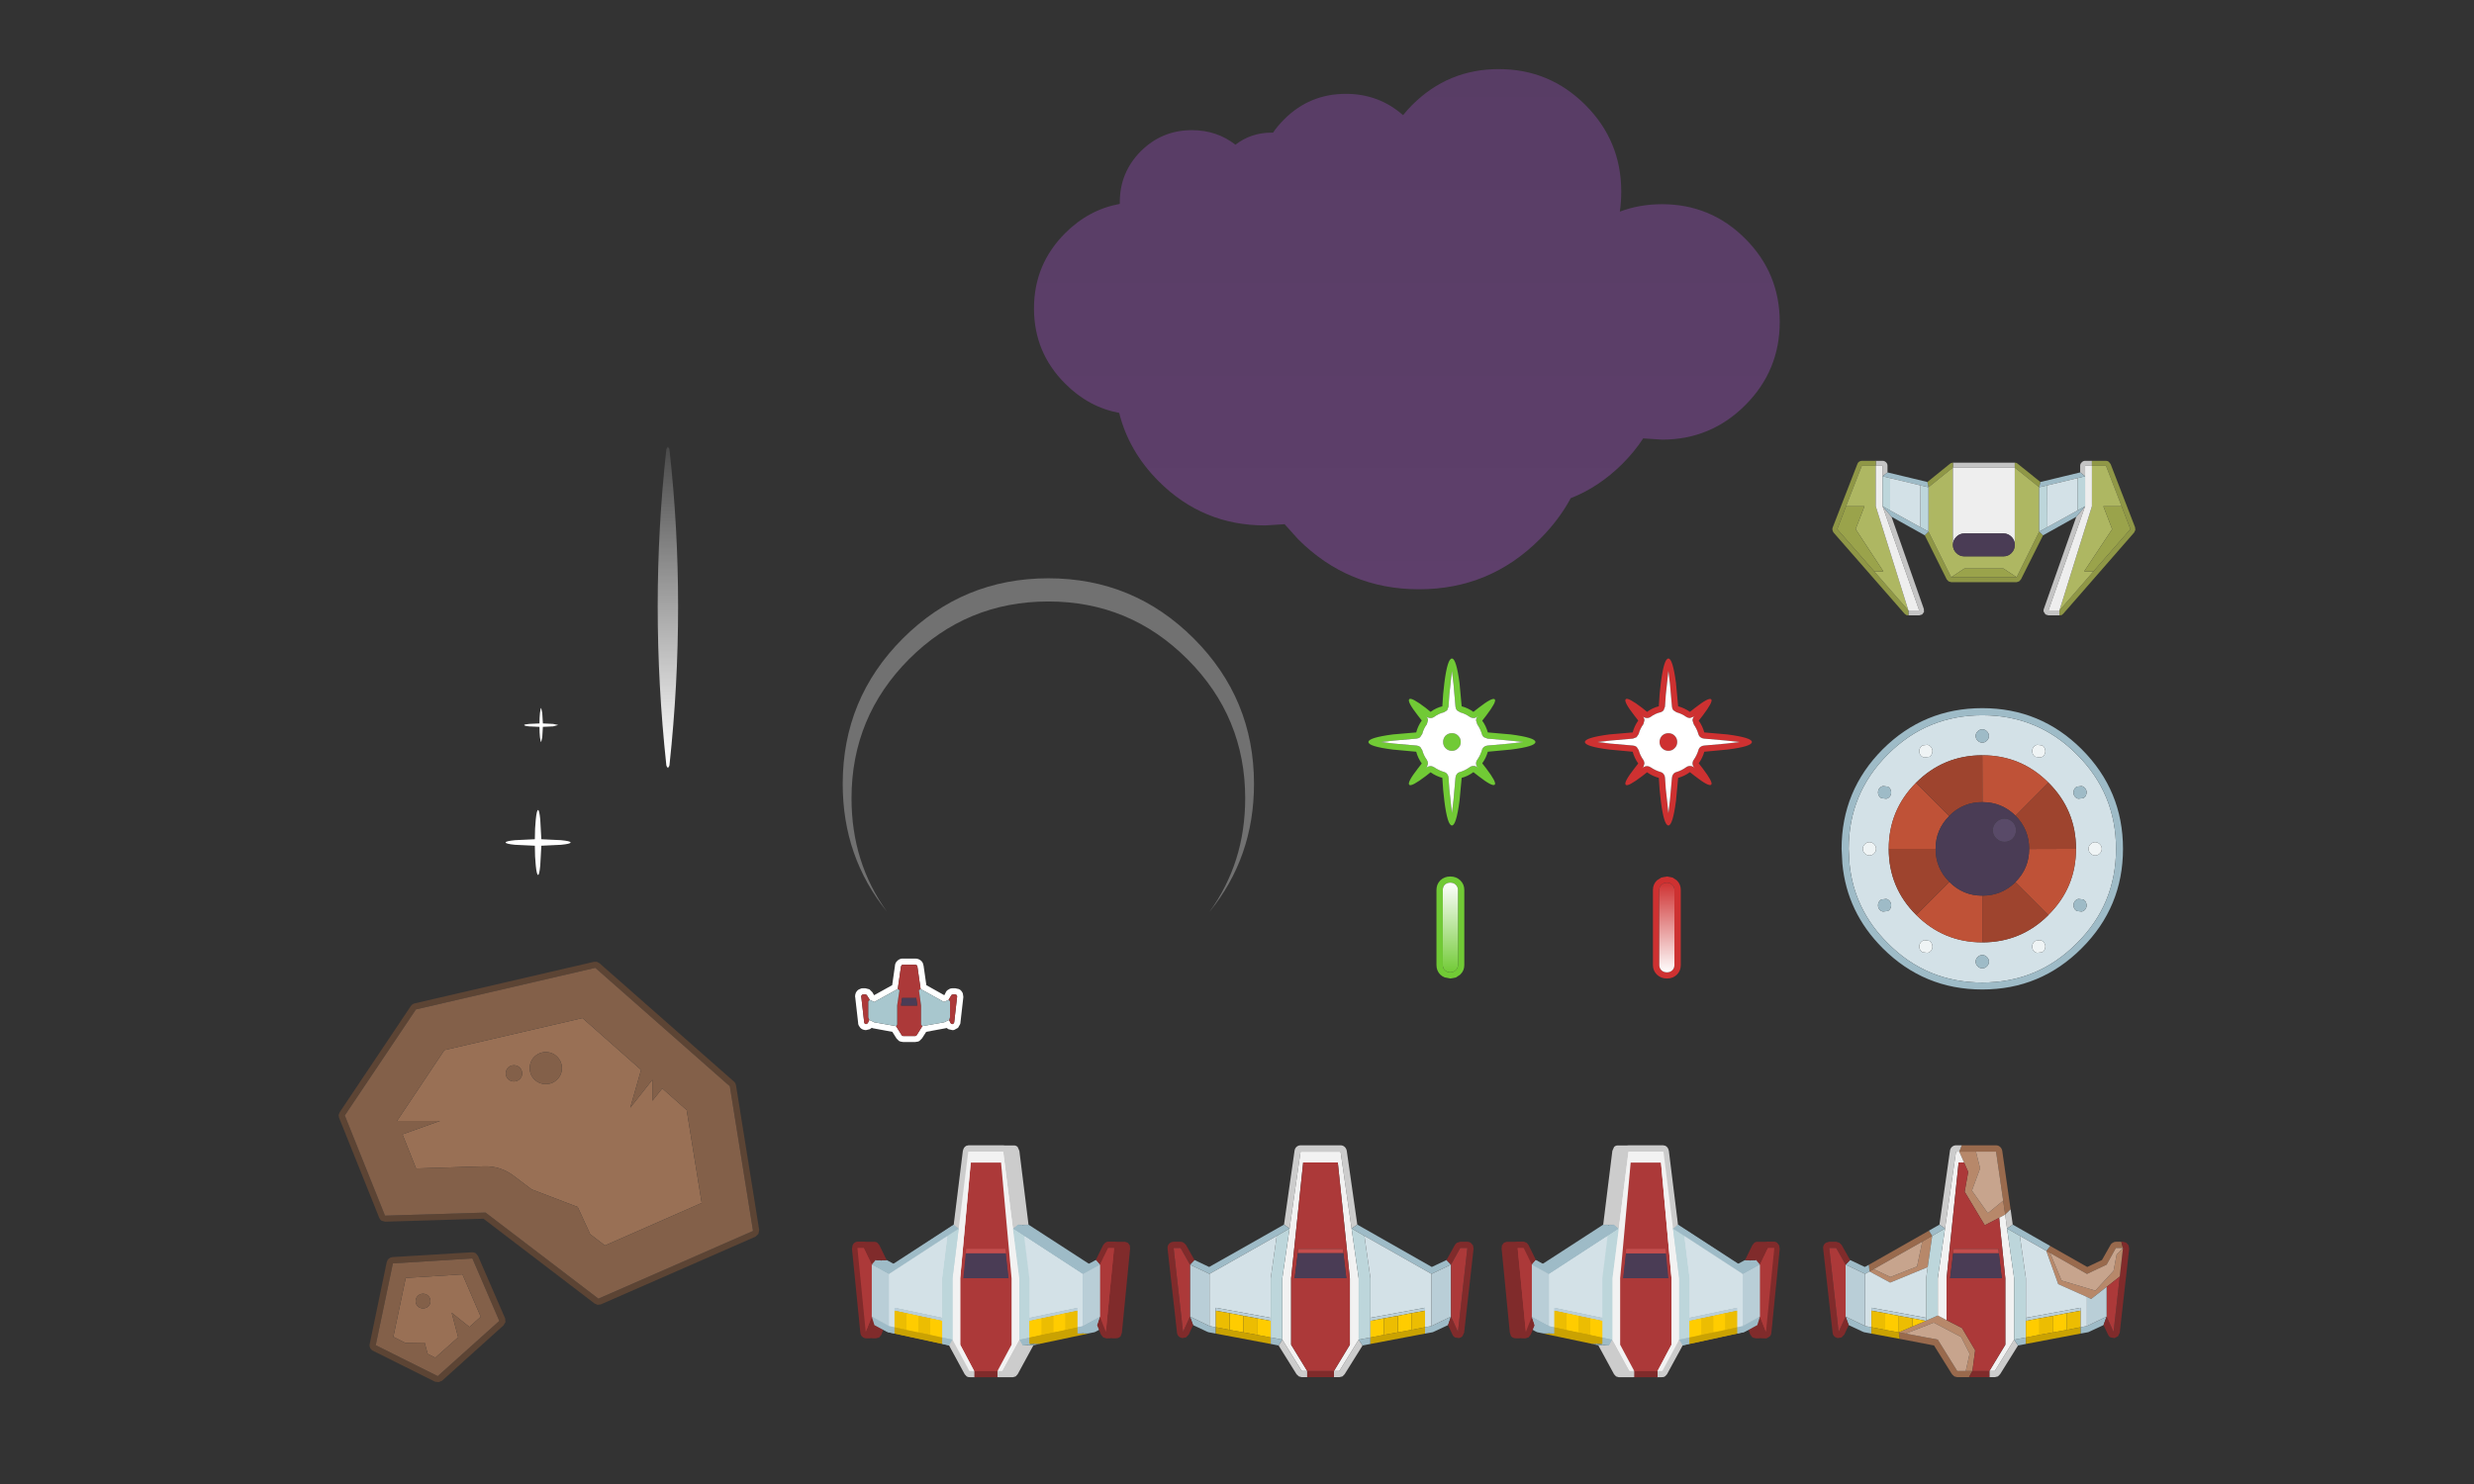 <?xml version="1.0" encoding="utf-8"?>
<!DOCTYPE svg PUBLIC "-//W3C//DTD SVG 1.1//EN" "http://www.w3.org/Graphics/SVG/1.1/DTD/svg11.dtd">
<svg version="1.1" xmlns="http://www.w3.org/2000/svg" xmlns:xlink="http://www.w3.org/1999/xlink" xmlns:ev="http://www.w3.org/2001/xml-events" width="800.0px" height="480.0px" overflow="visible" viewBox="0.0 0.0 800.0 480.0" enable-background="new 0.0 0.0 800.0 480.0">
	<rect x="0.0" y="0.0" width="800.0" height="480.0" fill="#333333" stroke="none"/>
	<defs>
		<linearGradient id="Grad1" gradientUnits="userSpaceOnUse" gradientTransform="matrix(0.0 0.018 -0.018 0.0 468.95 300.0)" x1="-819.2" y1="0" x2="819.2" y2="0">
			<stop offset="0.0" stop-color="#FFFFFF"/>
			<stop offset="1.0" stop-color="#71CA35"/>
		</linearGradient>
		<linearGradient id="Grad2" gradientUnits="userSpaceOnUse" gradientTransform="matrix(0.0 -0.018 -0.018 0.0 539.0 300.0)" x1="-819.2" y1="0" x2="819.2" y2="0">
			<stop offset="0.0" stop-color="#FFFFFF"/>
			<stop offset="1.0" stop-color="#CE3131"/>
		</linearGradient>
		<linearGradient id="Grad3" gradientUnits="userSpaceOnUse" gradientTransform="matrix(0.0 -0.07 -0.063 0.0 213.65 189.4)" x1="-819.2" y1="0" x2="819.2" y2="0">
			<stop offset="0.0" stop-color="#FFFFFF"/>
			<stop offset="1.0" stop-color="#FFFFFF" stop-opacity="0.0"/>
		</linearGradient>
		<linearGradient id="Grad4" gradientUnits="userSpaceOnUse" gradientTransform="matrix(0.0 -0.11 0.103 0.0 454.9 106.45)" x1="-819.2" y1="0" x2="819.2" y2="0">
			<stop offset="0.0" stop-color="#5E3F6B"/>
			<stop offset="1.0" stop-color="#583D65"/>
		</linearGradient>
	</defs>

	<g>
		<g transform="matrix(-1.003 0.0 0.0 1.007 320.65 407.95)">
			<g transform="matrix(1.0 0.0 0.0 1.0 0.0 0.0)">
				<path fill="#CCCCCC" stroke-linecap="round" stroke-linejoin="round" d="M -11.9 -11.75 L -8.95 -35.45 L -8.4 -36.7 C -8.067 -37.033 -7.683 -37.2 -7.25 -37.2 L 7.3 -37.2 C 7.733 -37.2 8.1 -37.033 8.4 -36.7 C 8.733 -36.367 8.933 -35.95 9.0 -35.45 L 12.0 -11.75 L 11.9 -11.65 L 10.35 -10.5 L 7.3 -35.2 L -4.0 -35.2 L -7.1 -10.5 L -8.65 -11.75 L -8.8 -11.65 L -8.9 -11.75 L -9.05 -11.65 L -9.15 -11.75 L -9.3 -11.65 L -9.4 -11.75 L -9.55 -11.65 L -9.65 -11.75 L -9.8 -11.65 L -9.9 -11.75 L -10.15 -11.55 L -10.4 -11.75 L -10.55 -11.65 L -10.65 -11.75 L -10.8 -11.65 L -10.9 -11.75 L -11.05 -11.65 L -11.15 -11.75 L -11.3 -11.65 L -11.4 -11.75 L -11.55 -11.65 L -11.65 -11.75 L -11.8 -11.65 L -11.9 -11.75 Z M 8.4 36.3 L 7.8 37.0 L 6.95 37.25 L 5.4 37.25 L 5.4 35.25 L 6.95 35.25 L 12.35 25.2 L 13.45 27.0 L 8.4 36.3 Z M 13.45 27.0 L 13.45 27.05 Z M -2.15 37.25 L -6.9 37.25 L -7.75 37.0 L -8.4 36.3 L -13.45 27.05 L -13.2 27.05 L -12.95 27.05 L -12.7 27.05 L -12.45 27.05 L -12.2 27.05 L -11.95 27.05 L -11.9 26.95 L -11.45 27.05 L -11.2 27.05 L -10.95 27.05 L -10.7 27.05 L -10.45 27.05 L -10.2 27.05 L -9.15 25.2 L -3.65 35.25 L -2.15 35.25 L -2.15 37.25 Z M -13.45 27.05 L -13.4 27.0 Z M -13.2 27.05 L -13.15 27.0 Z M -10.45 27.05 L -10.4 27.0 Z M -10.7 27.05 L -10.65 27.0 Z M -10.95 27.05 L -10.9 27.0 Z M -11.2 27.05 L -11.15 27.0 Z M -11.45 27.05 L -11.4 27.0 Z M -12.2 27.05 L -12.15 27.0 Z M -12.45 27.05 L -12.4 27.0 Z M -12.7 27.05 L -12.65 27.0 Z M -12.95 27.05 L -12.9 27.0 Z"/>
				<path fill="#9EBBC7" stroke-linecap="round" stroke-linejoin="round" d="M 12.0 -11.75 L 31.45 0.9 L 33.85 -0.4 L 33.95 -0.3 L 34.1 -0.4 L 34.2 -0.3 L 34.35 -0.4 L 34.45 -0.3 L 34.6 -0.4 L 34.7 -0.3 L 34.85 -0.4 L 34.95 -0.3 L 35.1 -0.4 L 35.2 -0.3 L 35.35 -0.4 L 35.5 -0.2 L 35.85 -0.4 L 35.95 -0.3 L 36.1 -0.4 L 36.2 -0.3 L 36.35 -0.4 L 36.45 -0.3 L 36.6 -0.4 L 36.7 -0.3 L 36.85 -0.4 L 36.95 -0.3 L 37.1 -0.4 L 38.4 1.1 L 32.9 4.1 L 14.0 -8.15 L 10.35 -10.5 L 11.9 -11.65 L 12.0 -11.75 Z M 34.95 21.95 L 33.65 22.6 L 33.25 22.8 L 31.05 23.25 L 31.05 21.2 L 32.9 20.8 L 38.4 17.8 L 37.55 20.5 L 34.95 21.95 Z M 15.7 24.5 L 15.7 26.55 L 13.45 27.05 L 12.35 25.2 L 15.7 24.5 Z M 13.45 27.05 L 13.45 27.0 Z M -15.65 26.55 L -15.65 26.5 L -15.4 26.55 L -15.15 26.55 L -14.9 26.55 L -14.65 26.55 L -14.4 26.55 L -14.15 26.55 L -14.15 26.45 L -13.65 26.55 L -13.4 26.55 L -13.15 26.55 L -12.9 26.55 L -12.65 26.55 L -12.4 26.55 L -12.4 24.5 L -9.15 25.2 L -10.2 27.05 L -10.4 27.0 L -10.65 27.0 L -10.9 27.0 L -11.15 27.0 L -11.4 27.0 L -11.9 26.95 L -11.95 27.05 L -12.15 27.0 L -12.4 27.0 L -12.65 27.0 L -12.9 27.0 L -13.15 27.0 L -13.4 27.0 L -15.65 26.55 Z M -13.4 27.0 L -13.45 27.05 Z M -15.4 26.55 L -15.4 26.5 Z M -13.15 27.0 L -13.2 27.05 Z M -15.15 26.55 L -15.15 26.5 Z M -12.9 27.0 L -12.95 27.05 Z M -14.9 26.55 L -14.9 26.5 Z M -12.65 27.0 L -12.7 27.05 Z M -14.65 26.55 L -14.65 26.5 Z M -12.4 27.0 L -12.45 27.05 Z M -14.4 26.55 L -14.4 26.5 Z M -12.15 27.0 L -12.2 27.05 Z M -13.65 26.55 L -13.65 26.5 Z M -11.4 27.0 L -11.45 27.05 Z M -13.4 26.55 L -13.4 26.5 Z M -11.15 27.0 L -11.2 27.05 Z M -13.15 26.55 L -13.15 26.5 Z M -10.9 27.0 L -10.95 27.05 Z M -12.9 26.55 L -12.9 26.5 Z M -10.65 27.0 L -10.7 27.05 Z M -12.65 26.55 L -12.65 26.5 Z M -10.4 27.0 L -10.45 27.05 Z M -33.15 22.8 L -33.6 22.6 L -34.8 21.95 L -34.25 20.5 L -35.1 17.8 L -29.6 20.8 L -27.85 21.2 L -27.85 23.25 L -28.1 23.2 L -28.35 23.2 L -28.6 23.2 L -28.85 23.2 L -29.1 23.2 L -29.6 23.15 L -29.6 23.25 L -29.85 23.2 L -30.1 23.2 L -30.35 23.2 L -30.6 23.2 L -30.85 23.2 L -31.1 23.2 L -33.15 22.8 Z M -31.1 23.2 L -31.1 23.25 Z M -30.85 23.2 L -30.85 23.25 Z M -30.6 23.2 L -30.6 23.25 Z M -28.1 23.2 L -28.1 23.25 Z M -28.35 23.2 L -28.35 23.25 Z M -28.6 23.2 L -28.6 23.25 Z M -28.85 23.2 L -28.85 23.25 Z M -29.1 23.2 L -29.1 23.25 Z M -29.85 23.2 L -29.85 23.25 Z M -30.1 23.2 L -30.1 23.25 Z M -30.35 23.2 L -30.35 23.25 Z M -33.85 -0.4 L -31.5 0.9 L -11.9 -11.75 L -11.8 -11.65 L -11.65 -11.75 L -11.55 -11.65 L -11.4 -11.75 L -11.3 -11.65 L -11.15 -11.75 L -11.05 -11.65 L -10.9 -11.75 L -10.8 -11.65 L -10.65 -11.75 L -10.55 -11.65 L -10.4 -11.75 L -10.15 -11.55 L -9.9 -11.75 L -9.8 -11.65 L -9.65 -11.75 L -9.55 -11.65 L -9.4 -11.75 L -9.3 -11.65 L -9.15 -11.75 L -9.05 -11.65 L -8.9 -11.75 L -8.8 -11.65 L -8.65 -11.75 L -7.1 -10.5 L -10.7 -8.15 L -29.6 4.1 L -35.1 1.1 L -33.85 -0.4 Z"/>
				<path fill="#802B2B" stroke-linecap="round" stroke-linejoin="round" d="M 33.85 -0.4 L 36.2 -5.2 L 36.85 -5.95 C 37.117 -6.15 37.417 -6.25 37.75 -6.25 L 43.0 -6.25 L 43.9 -5.95 L 44.55 -5.1 L 44.75 -4.0 L 42.1 22.95 L 41.6 24.1 C 41.333 24.4 41.017 24.6 40.65 24.7 L 40.25 24.75 L 40.0 24.75 L 39.75 24.75 L 39.5 24.75 L 39.25 24.75 L 38.85 24.7 L 38.5 24.75 L 38.25 24.75 L 38.0 24.75 L 37.75 24.75 L 37.5 24.75 L 37.25 24.75 L 36.25 24.5 L 35.5 23.55 L 34.95 21.95 L 37.55 20.5 L 38.4 17.8 L 40.35 22.7 L 43.0 -4.25 L 41.0 -4.25 L 38.4 1.1 L 37.1 -0.4 L 36.95 -0.3 L 36.85 -0.4 L 36.7 -0.3 L 36.6 -0.4 L 36.45 -0.3 L 36.35 -0.4 L 36.2 -0.3 L 36.1 -0.4 L 35.95 -0.3 L 35.85 -0.4 L 35.5 -0.2 L 35.35 -0.4 L 35.2 -0.3 L 35.1 -0.4 L 34.95 -0.3 L 34.85 -0.4 L 34.7 -0.3 L 34.6 -0.4 L 34.45 -0.3 L 34.35 -0.4 L 34.2 -0.3 L 34.1 -0.4 L 33.95 -0.3 L 33.85 -0.4 Z M 5.4 37.25 L -2.15 37.25 L -2.15 35.25 L 5.4 35.25 L 5.4 37.25 Z M -34.8 21.95 L -35.45 23.55 L -36.25 24.5 L -37.15 24.75 L -37.4 24.75 L -37.65 24.75 L -37.9 24.75 L -38.2 24.75 L -38.55 24.7 L -38.9 24.75 L -39.15 24.75 L -39.4 24.75 L -39.65 24.75 L -39.9 24.75 L -40.15 24.75 L -40.6 24.7 C -41.0 24.6 -41.333 24.4 -41.6 24.1 L -42.0 22.95 L -44.65 -4.0 L -44.55 -5.1 L -43.9 -5.95 L -42.95 -6.25 L -37.75 -6.25 L -36.9 -5.95 L -36.25 -5.25 L -33.85 -0.4 L -35.1 1.1 L -37.75 -4.25 L -39.7 -4.25 L -37.05 22.7 L -35.1 17.8 L -34.25 20.5 L -34.8 21.95 Z"/>
				<path fill="#CAA202" stroke-linecap="round" stroke-linejoin="round" d="M 31.05 23.25 L 15.7 26.55 L 15.7 24.5 L 19.5 23.65 L 23.4 22.85 L 27.2 22.05 L 31.05 21.2 L 31.05 23.25 Z M -31.1 23.25 L -31.1 23.2 L -30.85 23.25 L -30.6 23.25 L -30.35 23.25 L -30.1 23.25 L -29.85 23.25 L -29.6 23.25 L -29.6 23.15 L -29.1 23.25 L -28.85 23.25 L -28.6 23.25 L -28.35 23.25 L -28.1 23.25 L -27.85 23.25 L -27.85 21.2 L -23.95 22.05 L -20.1 22.85 L -16.3 23.65 L -12.4 24.5 L -12.4 26.55 L -12.65 26.5 L -12.9 26.5 L -13.15 26.5 L -13.4 26.5 L -13.65 26.5 L -14.15 26.45 L -14.15 26.55 L -14.4 26.5 L -14.65 26.5 L -14.9 26.5 L -15.15 26.5 L -15.4 26.5 L -15.65 26.5 L -31.1 23.25 Z M -15.65 26.5 L -15.65 26.55 Z M -30.85 23.25 L -30.85 23.2 Z M -15.4 26.5 L -15.4 26.55 Z M -30.6 23.25 L -30.6 23.2 Z M -15.15 26.5 L -15.15 26.55 Z M -30.35 23.25 L -30.35 23.2 Z M -14.9 26.5 L -14.9 26.55 Z M -30.1 23.25 L -30.1 23.2 Z M -14.65 26.5 L -14.65 26.55 Z M -29.85 23.25 L -29.85 23.2 Z M -14.4 26.5 L -14.4 26.55 Z M -29.1 23.25 L -29.1 23.2 Z M -13.65 26.5 L -13.65 26.55 Z M -28.85 23.25 L -28.85 23.2 Z M -13.4 26.5 L -13.4 26.55 Z M -28.6 23.25 L -28.6 23.2 Z M -13.15 26.5 L -13.15 26.55 Z M -28.35 23.25 L -28.35 23.2 Z M -12.9 26.5 L -12.9 26.55 Z M -28.1 23.25 L -28.1 23.2 Z M -12.65 26.5 L -12.65 26.55 Z"/>
				<path fill="#F2F2F2" stroke-linecap="round" stroke-linejoin="round" d="M -7.1 -10.5 L -4.0 -35.2 L 7.3 -35.2 L 10.35 -10.5 L 12.35 5.45 L 12.35 25.2 L 6.95 35.25 L 5.4 35.25 L 9.9 26.8 L 9.9 5.45 L 6.5 -31.7 L -3.25 -31.7 L -6.65 5.45 L -6.65 26.8 L -2.15 35.25 L -3.65 35.25 L -9.15 25.2 L -9.15 5.45 L -7.1 -10.5 Z"/>
				<path fill="#AC3939" stroke-linecap="round" stroke-linejoin="round" d="M -2.15 35.25 L -6.65 26.8 L -6.65 5.45 L -3.25 -31.7 L 6.5 -31.7 L 9.9 5.45 L 9.9 26.8 L 5.4 35.25 L -2.15 35.25 Z M 8.05 -2.55 L 7.95 -3.95 L -4.65 -3.95 L -4.8 -2.55 L -5.65 5.45 L 8.9 5.45 L 8.05 -2.55 Z M -37.75 -4.25 L -35.1 1.1 L -35.1 17.8 L -37.05 22.7 L -39.7 -4.25 L -37.75 -4.25 Z M 40.35 22.7 L 38.4 17.8 L 38.4 1.1 L 41.0 -4.25 L 43.0 -4.25 L 40.35 22.7 Z"/>
				<path fill="#BDD6DB" stroke-linecap="round" stroke-linejoin="round" d="M 12.35 25.2 L 12.35 5.45 L 10.35 -10.5 L 14.0 -8.15 L 15.7 5.45 L 15.7 18.2 L 15.7 19.15 L 15.7 24.5 L 12.35 25.2 Z M -12.4 19.15 L -12.4 18.2 L -12.4 5.45 L -10.7 -8.15 L -7.1 -10.5 L -9.15 5.45 L -9.15 25.2 L -12.4 24.5 L -12.4 19.15 Z"/>
				<path fill="#D3E1E7" stroke-linecap="round" stroke-linejoin="round" d="M 14.0 -8.15 L 32.9 4.1 L 32.9 20.8 L 31.05 21.2 L 31.05 15.9 L 31.05 14.95 L 15.7 18.2 L 15.7 5.45 L 14.0 -8.15 Z M -27.85 15.9 L -27.85 21.2 L -29.6 20.8 L -29.6 4.1 L -10.7 -8.15 L -12.4 5.45 L -12.4 18.2 L -27.85 14.95 L -27.85 15.9 Z"/>
				<path fill="#B9CED7" stroke-linecap="round" stroke-linejoin="round" d="M 32.9 4.1 L 38.4 1.1 L 38.4 17.8 L 32.9 20.8 L 32.9 4.1 Z M -23.95 16.7 L -27.85 15.9 L -27.85 14.95 L -12.4 18.2 L -12.4 19.15 L -16.3 18.35 L -20.1 17.55 L -23.95 16.7 Z M -29.6 4.1 L -29.6 20.8 L -35.1 17.8 L -35.1 1.1 L -29.6 4.1 Z M 23.4 17.55 L 19.5 18.35 L 15.7 19.15 L 15.7 18.2 L 31.05 14.95 L 31.05 15.9 L 27.2 16.7 L 23.4 17.55 Z"/>
				<path fill="#C44D4D" stroke-linecap="round" stroke-linejoin="round" d="M 7.95 -3.95 L 8.05 -2.55 L -4.8 -2.55 L -4.65 -3.95 L 7.95 -3.95 Z"/>
				<path fill="#4A3C55" stroke-linecap="round" stroke-linejoin="round" d="M -4.8 -2.55 L 8.05 -2.55 L 8.9 5.45 L -5.65 5.45 L -4.8 -2.55 Z"/>
				<path fill="#ECBD02" stroke-linecap="round" stroke-linejoin="round" d="M -27.85 15.9 L -23.95 16.7 L -23.95 22.05 L -27.85 21.2 L -27.85 15.9 Z M -20.1 17.55 L -16.3 18.35 L -16.3 23.65 L -20.1 22.85 L -20.1 17.55 Z M 19.5 23.65 L 19.5 18.35 L 23.4 17.55 L 23.4 22.85 L 19.5 23.65 Z M 31.05 15.9 L 31.05 21.2 L 27.2 22.05 L 27.2 16.7 L 31.05 15.9 Z"/>
				<path fill="#FFCC00" stroke-linecap="round" stroke-linejoin="round" d="M -23.95 22.05 L -23.95 16.7 L -20.1 17.55 L -20.1 22.85 L -23.95 22.05 Z M -16.3 18.35 L -12.4 19.15 L -12.4 24.5 L -16.3 23.65 L -16.3 18.35 Z M 19.5 18.35 L 19.5 23.65 L 15.7 24.5 L 15.7 19.15 L 19.5 18.35 Z M 23.4 22.85 L 23.4 17.55 L 27.2 16.7 L 27.2 22.05 L 23.4 22.85 Z"/>
			</g>
		</g>
		<g transform="matrix(1.0 0.0 0.0 1.0 0.0 0.0)">
			<path fill="#802B2B" stroke-linecap="round" stroke-linejoin="round" d="M 283.15 407.55 L 280.8 402.7 L 280.15 401.95 C 279.883 401.75 279.6 401.65 279.3 401.65 L 277.25 401.65 C 276.95 401.65 276.65 401.75 276.35 401.95 C 276.05 402.15 275.833 402.433 275.7 402.8 L 275.5 403.9 L 278.2 431.05 C 278.233 431.483 278.383 431.867 278.65 432.2 C 278.917 432.5 279.25 432.7 279.65 432.8 L 280.75 432.6 L 281.5 431.65 L 282.75 428.6 L 281.9 425.85 L 279.95 430.8 L 277.25 403.65 L 279.3 403.65 L 281.9 409.05 L 283.15 407.55 Z M 315.0 445.45 L 322.55 445.45 L 322.55 443.45 L 315.0 443.45 L 315.0 445.45 Z M 354.75 428.6 L 356.0 431.65 L 356.75 432.6 L 357.85 432.8 C 358.25 432.7 358.583 432.5 358.85 432.2 L 359.3 431.05 L 361.95 403.9 L 361.85 402.8 L 361.2 401.95 C 360.9 401.75 360.583 401.65 360.25 401.65 L 358.3 401.65 C 357.967 401.65 357.667 401.75 357.4 401.95 L 356.75 402.65 L 354.35 407.55 L 355.65 409.05 L 358.3 403.65 L 360.25 403.65 L 357.6 430.8 L 355.65 425.85 L 354.75 428.6 Z"/>
			<path fill="#9EBBC7" stroke-linecap="round" stroke-linejoin="round" d="M 282.75 428.6 L 286.65 430.7 L 287.05 430.9 L 289.25 431.35 L 289.25 429.3 L 287.4 428.9 L 281.9 425.85 L 282.75 428.6 Z M 304.65 434.7 L 306.9 435.2 L 308.0 433.3 L 304.65 432.6 L 304.65 434.7 Z M 330.65 435.2 L 332.85 434.7 L 332.85 432.6 L 329.6 433.3 L 330.65 435.2 Z M 348.35 431.35 L 350.45 430.9 L 350.85 430.7 L 354.75 428.6 L 355.65 425.85 L 350.1 428.9 L 348.35 429.3 L 348.35 431.35 Z M 354.35 407.55 L 350.2 409.8 L 329.1 396.1 L 327.55 397.4 L 331.15 399.75 L 350.1 412.1 L 355.65 409.05 L 354.35 407.55 Z M 308.4 396.1 L 287.3 409.8 L 283.15 407.55 L 281.9 409.05 L 287.4 412.1 L 306.35 399.75 L 310.0 397.4 L 308.4 396.1 Z"/>
			<path fill="#CAA202" stroke-linecap="round" stroke-linejoin="round" d="M 289.25 431.35 L 304.65 434.7 L 304.65 432.6 L 300.8 431.75 L 296.95 430.95 L 293.1 430.15 L 289.25 429.3 L 289.25 431.35 Z M 332.85 434.7 L 348.35 431.35 L 348.35 429.3 L 344.45 430.15 L 340.6 430.95 L 336.75 431.75 L 332.85 432.6 L 332.85 434.7 Z"/>
			<path fill="#CCCCCC" stroke-linecap="round" stroke-linejoin="round" d="M 306.9 435.2 L 311.95 444.5 L 312.6 445.2 L 313.45 445.45 L 315.0 445.45 L 315.0 443.45 L 313.45 443.45 L 308.0 433.3 L 306.9 435.2 Z M 322.55 445.45 L 324.05 445.45 L 324.9 445.2 L 325.55 444.5 L 330.65 435.2 L 329.6 433.3 L 324.05 443.45 L 322.55 443.45 L 322.55 445.45 Z M 329.1 396.1 L 326.15 372.25 C 326.083 371.75 325.883 371.333 325.55 371.0 C 325.25 370.667 324.867 370.5 324.4 370.5 L 313.1 370.5 C 312.667 370.5 312.283 370.667 311.95 371.0 C 311.65 371.333 311.45 371.75 311.35 372.25 L 308.4 396.1 L 310.0 397.4 L 313.1 372.5 L 324.4 372.5 L 327.55 397.4 L 329.1 396.1 Z"/>
			<path fill="#AC3939" stroke-linecap="round" stroke-linejoin="round" d="M 281.9 409.05 L 279.3 403.65 L 277.25 403.65 L 279.95 430.8 L 281.9 425.85 L 281.9 409.05 Z M 322.55 443.45 L 327.1 434.95 L 327.1 413.45 L 323.7 376.05 L 313.9 376.05 L 310.5 413.45 L 310.5 434.95 L 315.0 443.45 L 322.55 443.45 Z M 312.3 405.4 L 312.45 403.95 L 325.1 403.95 L 325.2 405.4 L 326.1 413.45 L 311.5 413.45 L 312.3 405.4 Z M 358.3 403.65 L 355.65 409.05 L 355.65 425.85 L 357.6 430.8 L 360.25 403.65 L 358.3 403.65 Z"/>
			<path fill="#F2F2F2" stroke-linecap="round" stroke-linejoin="round" d="M 313.1 372.5 L 310.0 397.4 L 308.0 413.45 L 308.0 433.3 L 313.45 443.45 L 315.0 443.45 L 310.5 434.95 L 310.5 413.45 L 313.9 376.05 L 323.7 376.05 L 327.1 413.45 L 327.1 434.95 L 322.55 443.45 L 324.05 443.45 L 329.6 433.3 L 329.6 413.45 L 327.55 397.4 L 324.4 372.5 L 313.1 372.5 Z"/>
			<path fill="#BDD6DB" stroke-linecap="round" stroke-linejoin="round" d="M 327.55 397.4 L 329.6 413.45 L 329.6 433.3 L 332.85 432.6 L 332.85 427.25 L 332.85 426.25 L 332.85 413.45 L 331.15 399.75 L 327.55 397.4 Z M 308.0 433.3 L 308.0 413.45 L 310.0 397.4 L 306.35 399.75 L 304.65 413.45 L 304.65 426.25 L 304.65 427.25 L 304.65 432.6 L 308.0 433.3 Z"/>
			<path fill="#D3E1E7" stroke-linecap="round" stroke-linejoin="round" d="M 331.15 399.75 L 332.85 413.45 L 332.85 426.25 L 348.35 423.0 L 348.35 423.95 L 348.35 429.3 L 350.1 428.9 L 350.1 412.1 L 331.15 399.75 Z M 304.65 413.45 L 306.35 399.75 L 287.4 412.1 L 287.4 428.9 L 289.25 429.3 L 289.25 423.95 L 289.25 423.0 L 304.65 426.25 L 304.65 413.45 Z"/>
			<path fill="#B9CED7" stroke-linecap="round" stroke-linejoin="round" d="M 332.85 426.25 L 332.85 427.25 L 336.75 426.4 L 340.6 425.6 L 344.45 424.75 L 348.35 423.95 L 348.35 423.0 L 332.85 426.25 Z M 350.1 412.1 L 350.1 428.9 L 355.65 425.85 L 355.65 409.05 L 350.1 412.1 Z M 304.65 426.25 L 289.25 423.0 L 289.25 423.95 L 293.1 424.75 L 296.95 425.6 L 300.8 426.4 L 304.65 427.25 L 304.65 426.25 Z M 287.4 428.9 L 287.4 412.1 L 281.9 409.05 L 281.9 425.85 L 287.4 428.9 Z"/>
			<path fill="#FFCC00" stroke-linecap="round" stroke-linejoin="round" d="M 332.85 427.25 L 332.85 432.6 L 336.75 431.75 L 336.75 426.4 L 332.85 427.25 Z M 293.1 424.75 L 293.1 430.15 L 296.95 430.95 L 296.95 425.6 L 293.1 424.75 Z M 300.8 426.4 L 300.8 431.75 L 304.65 432.6 L 304.65 427.25 L 300.8 426.4 Z M 340.6 425.6 L 340.6 430.95 L 344.45 430.15 L 344.45 424.75 L 340.6 425.6 Z"/>
			<path fill="#C44D4D" stroke-linecap="round" stroke-linejoin="round" d="M 312.45 403.95 L 312.3 405.4 L 325.2 405.4 L 325.1 403.95 L 312.45 403.95 Z"/>
			<path fill="#4A3C55" stroke-linecap="round" stroke-linejoin="round" d="M 325.2 405.4 L 312.3 405.4 L 311.5 413.45 L 326.1 413.45 L 325.2 405.4 Z"/>
			<path fill="#ECBD02" stroke-linecap="round" stroke-linejoin="round" d="M 348.35 429.3 L 348.35 423.95 L 344.45 424.75 L 344.45 430.15 L 348.35 429.3 Z M 289.25 423.95 L 289.25 429.3 L 293.1 430.15 L 293.1 424.75 L 289.25 423.95 Z M 300.8 431.75 L 300.8 426.4 L 296.95 425.6 L 296.95 430.95 L 300.8 431.75 Z M 336.75 426.4 L 336.75 431.75 L 340.6 430.95 L 340.6 425.6 L 336.75 426.4 Z"/>
			<path fill="#996A4D" stroke-linecap="round" stroke-linejoin="round" d="M 634.35 370.45 L 645.45 370.45 C 645.95 370.45 646.383 370.617 646.75 370.95 C 647.117 371.283 647.35 371.7 647.45 372.2 L 650.15 391.15 L 648.4 392.85 L 647.75 388.35 L 645.45 372.5 L 638.95 372.5 L 633.55 372.5 L 634.35 370.45 Z M 662.95 403.0 C 666.95 405.233 670.95 407.5 674.95 409.8 L 679.7 407.55 L 682.45 402.7 C 682.617 402.367 682.867 402.117 683.2 401.95 C 683.5 401.75 683.833 401.65 684.2 401.65 L 685.95 401.65 L 686.5 403.65 L 684.2 403.65 L 681.2 409.05 L 674.85 412.05 L 662.9 405.25 L 661.75 404.6 L 662.95 403.0 Z M 636.7 445.45 L 632.9 445.45 L 631.95 445.2 L 631.2 444.5 L 625.4 435.2 L 614.3 433.05 L 614.0 430.95 L 616.2 431.35 L 626.6 433.3 L 632.9 443.45 L 635.65 443.45 L 637.8 443.45 L 636.7 445.45 Z M 604.3 409.1 L 623.75 398.05 L 624.8 399.75 L 621.6 401.6 L 605.9 410.5 L 604.55 411.25 L 604.3 409.1 Z"/>
			<path fill="#CCCCCC" stroke-linecap="round" stroke-linejoin="round" d="M 650.15 391.15 L 650.85 396.1 L 649.0 397.35 L 648.4 392.85 L 650.15 391.15 Z M 652.55 435.2 L 646.75 444.5 L 646.05 445.2 L 645.05 445.45 L 643.3 445.45 L 643.3 443.45 L 645.05 443.45 L 651.3 433.3 L 652.55 435.2 Z M 627.15 396.1 L 630.55 372.2 C 630.617 371.7 630.833 371.283 631.2 370.95 C 631.567 370.617 632.0 370.45 632.5 370.45 L 634.35 370.45 L 633.55 372.5 L 632.5 372.5 L 628.95 397.35 L 627.15 396.1 Z"/>
			<path fill="#9EBBC7" stroke-linecap="round" stroke-linejoin="round" d="M 650.85 396.1 L 662.95 403.0 L 661.75 404.6 L 653.15 399.75 L 649.0 397.35 L 650.85 396.1 Z M 661.75 404.6 L 661.7 404.6 Z M 680.2 428.6 L 675.7 430.7 L 675.25 430.9 L 672.75 431.35 L 672.75 429.3 L 674.85 428.9 C 676.95 427.9 679.067 426.883 681.2 425.85 L 680.2 428.6 Z M 655.1 434.7 L 652.55 435.2 L 651.3 433.3 L 655.1 432.6 L 655.1 434.7 Z M 605.15 431.35 L 602.75 430.9 L 602.25 430.7 L 597.8 428.6 L 596.8 425.85 L 603.1 428.9 L 605.15 429.3 L 605.15 431.35 Z M 598.25 407.55 L 603.0 409.8 L 604.3 409.1 L 604.55 411.25 L 603.1 412.05 L 596.8 409.05 L 598.25 407.55 Z M 623.75 398.05 L 627.15 396.1 L 628.95 397.35 L 624.8 399.75 L 623.75 398.05 Z"/>
			<path fill="#802B2B" stroke-linecap="round" stroke-linejoin="round" d="M 685.95 401.65 L 686.5 401.65 L 687.55 401.95 L 688.3 402.8 L 688.5 403.9 L 685.45 431.05 L 684.9 432.2 L 683.8 432.8 L 682.5 432.6 C 682.1 432.367 681.817 432.05 681.65 431.65 L 680.2 428.6 L 681.2 425.85 L 683.45 430.8 L 685.45 412.9 L 686.5 403.65 L 685.95 401.65 Z M 643.3 445.45 L 636.7 445.45 L 637.8 443.45 L 643.3 443.45 L 643.3 445.45 Z M 597.8 428.6 L 596.4 431.65 L 595.5 432.6 L 594.25 432.8 C 593.783 432.7 593.4 432.5 593.1 432.2 C 592.8 431.867 592.633 431.483 592.6 431.05 L 589.55 403.9 C 589.483 403.5 589.533 403.133 589.7 402.8 C 589.867 402.433 590.117 402.15 590.45 401.95 L 591.5 401.65 L 593.75 401.65 L 594.75 401.95 L 595.5 402.65 L 598.25 407.55 L 596.8 409.05 L 593.75 403.65 L 591.5 403.65 L 594.55 430.8 L 596.8 425.85 L 597.8 428.6 Z"/>
			<path fill="#CAA202" stroke-linecap="round" stroke-linejoin="round" d="M 672.75 431.35 L 655.1 434.7 L 655.1 432.6 L 659.5 431.75 L 663.95 430.95 L 668.35 430.15 L 672.75 429.3 L 672.75 431.35 Z M 614.3 433.05 L 605.15 431.35 L 605.15 429.3 L 609.6 430.15 L 614.0 430.95 L 614.3 433.05 Z"/>
			<path fill="#B7886A" stroke-linecap="round" stroke-linejoin="round" d="M 633.55 372.5 L 638.95 372.5 L 640.3 377.9 L 637.65 385.1 L 642.8 392.4 L 647.75 388.35 L 648.4 392.85 L 646.45 393.9 L 641.8 396.3 L 635.3 385.45 L 636.45 379.05 L 635.1 376.0 L 633.55 372.5 Z M 661.7 404.6 L 661.75 404.6 L 662.9 405.25 L 666.65 414.2 L 677.55 417.45 L 683.45 411.05 L 684.45 405.75 L 686.5 403.65 L 685.45 412.9 L 681.2 416.25 L 676.2 420.15 L 674.85 419.5 L 665.55 415.35 L 661.7 404.6 Z M 626.6 425.5 L 629.45 427.0 L 634.45 429.55 L 638.7 436.75 L 637.8 443.45 L 635.65 443.45 L 636.9 437.85 L 634.15 432.45 L 625.3 427.8 L 616.2 431.35 L 614.0 430.95 L 618.4 429.05 L 622.7 427.25 L 622.85 427.25 L 622.85 427.15 L 626.6 425.5 Z M 621.6 401.6 L 624.8 399.75 L 623.35 409.85 L 611.2 414.85 L 604.55 411.25 L 605.9 410.5 L 611.3 413.05 L 619.9 409.65 L 621.6 401.6 Z"/>
			<path fill="#C7A48D" stroke-linecap="round" stroke-linejoin="round" d="M 638.95 372.5 L 645.45 372.5 L 647.75 388.35 L 642.8 392.4 L 637.65 385.1 L 640.3 377.9 L 638.95 372.5 Z M 621.6 401.6 L 619.9 409.65 L 611.3 413.05 L 605.9 410.5 L 621.6 401.6 Z M 616.2 431.35 L 625.3 427.8 L 634.15 432.45 L 636.9 437.85 L 635.65 443.45 L 632.9 443.45 L 626.6 433.3 L 616.2 431.35 Z M 684.2 403.65 L 686.5 403.65 L 684.45 405.75 L 683.45 411.05 L 677.55 417.45 L 666.65 414.2 L 662.9 405.25 L 674.85 412.05 L 681.2 409.05 L 684.2 403.65 Z"/>
			<path fill="#F2F2F2" stroke-linecap="round" stroke-linejoin="round" d="M 646.45 393.9 L 648.4 392.85 L 649.0 397.35 L 651.3 413.45 L 651.3 433.3 L 645.05 443.45 L 643.3 443.45 L 648.45 434.95 L 648.45 413.45 L 646.45 393.9 Z M 633.55 372.5 L 635.1 376.0 L 633.35 376.0 L 629.45 413.45 L 629.45 427.0 L 626.6 425.5 L 626.6 413.45 L 628.95 397.35 L 632.5 372.5 L 633.55 372.5 Z"/>
			<path fill="#AC3939" stroke-linecap="round" stroke-linejoin="round" d="M 635.1 376.0 L 636.45 379.05 L 635.3 385.45 L 641.8 396.3 L 646.45 393.9 L 648.45 413.45 L 648.45 434.95 L 643.3 443.45 L 637.8 443.45 L 638.7 436.75 L 634.45 429.55 L 629.45 427.0 L 629.45 413.45 L 633.35 376.0 L 635.1 376.0 Z M 631.6 405.35 L 630.6 413.45 L 647.3 413.45 L 646.35 405.35 L 646.2 403.95 L 631.75 403.95 L 631.6 405.35 Z M 596.8 409.05 L 596.8 425.85 L 594.55 430.8 L 591.5 403.65 L 593.75 403.65 L 596.8 409.05 Z M 681.2 425.85 L 681.2 416.25 L 685.45 412.9 L 683.45 430.8 L 681.2 425.85 Z"/>
			<path fill="#BDD6DB" stroke-linecap="round" stroke-linejoin="round" d="M 651.3 433.3 L 651.3 413.45 L 649.0 397.35 L 653.15 399.75 L 655.1 413.45 L 655.1 426.25 L 655.1 427.25 L 655.1 432.6 L 651.3 433.3 Z M 628.95 397.35 L 626.6 413.45 L 626.6 425.5 L 622.85 427.15 L 622.85 426.25 L 622.85 413.45 L 623.35 409.85 L 624.8 399.75 L 628.95 397.35 Z"/>
			<path fill="#D3E1E7" stroke-linecap="round" stroke-linejoin="round" d="M 653.15 399.75 L 661.7 404.6 L 665.55 415.35 L 674.85 419.5 L 674.85 428.9 L 672.75 429.3 L 672.75 423.95 L 672.75 423.0 L 655.1 426.25 L 655.1 413.45 L 653.15 399.75 Z M 604.55 411.25 L 611.2 414.85 L 623.35 409.85 L 622.85 413.45 L 622.85 426.25 L 605.15 423.0 L 605.15 423.95 L 605.15 429.3 L 603.1 428.9 L 603.1 412.05 L 604.55 411.25 Z"/>
			<path fill="#4A3C55" stroke-linecap="round" stroke-linejoin="round" d="M 630.6 413.45 L 631.6 405.35 L 646.35 405.35 L 647.3 413.45 L 630.6 413.45 Z"/>
			<path fill="#C44D4D" stroke-linecap="round" stroke-linejoin="round" d="M 646.35 405.35 L 631.6 405.35 L 631.75 403.95 L 646.2 403.95 L 646.35 405.35 Z"/>
			<path fill="#B9CED7" stroke-linecap="round" stroke-linejoin="round" d="M 622.85 426.25 L 622.85 427.15 L 622.85 427.25 L 622.7 427.25 L 618.4 426.4 L 614.0 425.6 L 609.6 424.75 L 605.15 423.95 L 605.15 423.0 L 622.85 426.25 Z M 603.1 412.05 L 603.1 428.9 L 596.8 425.85 L 596.8 409.05 L 603.1 412.05 Z M 681.2 416.25 L 681.2 425.85 C 679.067 426.883 676.95 427.9 674.85 428.9 L 674.85 419.5 L 676.2 420.15 L 681.2 416.25 Z M 663.95 425.6 L 659.5 426.4 L 655.1 427.25 L 655.1 426.25 L 672.75 423.0 L 672.75 423.95 L 668.35 424.75 L 663.95 425.6 Z"/>
			<path fill="#ECBD02" stroke-linecap="round" stroke-linejoin="round" d="M 605.15 429.3 L 605.15 423.95 L 609.6 424.75 L 609.6 430.15 L 605.15 429.3 Z M 614.0 425.6 L 618.4 426.4 L 618.4 429.05 L 614.0 430.95 L 614.0 425.6 Z M 659.5 426.4 L 663.95 425.6 L 663.95 430.95 L 659.5 431.75 L 659.5 426.4 Z M 668.35 424.75 L 672.75 423.95 L 672.75 429.3 L 668.35 430.15 L 668.35 424.75 Z"/>
			<path fill="#FFCC00" stroke-linecap="round" stroke-linejoin="round" d="M 609.6 424.75 L 614.0 425.6 L 614.0 430.95 L 609.6 430.15 L 609.6 424.75 Z M 618.4 426.4 L 622.7 427.25 L 618.4 429.05 L 618.4 426.4 Z M 659.5 426.4 L 659.5 431.75 L 655.1 432.6 L 655.1 427.25 L 659.5 426.4 Z M 663.95 430.95 L 663.95 425.6 L 668.35 424.75 L 668.35 430.15 L 663.95 430.95 Z"/>
			<path fill="#C4C4C4" stroke-linecap="round" stroke-linejoin="round" d="M 676.45 149.05 L 676.45 150.65 L 674.25 150.65 L 674.25 154.05 L 672.65 152.8 L 672.65 150.65 C 672.65 150.217 672.817 149.85 673.15 149.55 C 673.45 149.217 673.817 149.05 674.25 149.05 L 676.45 149.05 Z M 665.95 197.45 L 665.95 199.05 L 662.4 199.05 L 661.45 198.75 L 660.9 197.95 C 660.767 197.617 660.767 197.283 660.9 196.95 L 671.4 167.15 L 674.25 163.75 L 662.4 197.45 L 665.95 197.45 Z M 631.5 151.25 L 631.5 149.65 L 651.5 149.65 L 651.5 151.25 L 631.5 151.25 Z M 606.55 149.05 L 608.75 149.05 C 609.183 149.05 609.567 149.217 609.9 149.55 C 610.2 149.85 610.35 150.217 610.35 150.65 L 610.35 152.8 L 608.75 154.05 L 608.75 150.65 L 606.55 150.65 L 606.55 149.05 Z M 617.1 197.45 L 620.6 197.45 L 608.75 163.75 L 611.65 167.15 L 622.1 196.95 L 622.15 197.95 L 621.55 198.75 L 620.6 199.05 L 617.1 199.05 L 617.1 197.45 Z"/>
			<path fill="#8F9746" stroke-linecap="round" stroke-linejoin="round" d="M 676.45 150.65 L 676.45 149.05 L 681.0 149.05 C 681.333 149.05 681.633 149.15 681.9 149.35 L 682.5 150.1 L 690.4 170.55 L 690.5 171.4 L 690.1 172.25 L 667.15 198.55 L 666.65 198.95 L 665.95 199.05 L 665.95 197.45 L 676.95 184.8 L 688.9 171.15 L 686.05 163.75 L 681.0 150.65 L 676.45 150.65 Z M 659.4 171.95 L 660.65 173.15 L 653.5 187.4 L 652.9 188.05 L 652.1 188.3 L 630.95 188.3 L 630.1 188.05 L 629.5 187.4 L 622.4 173.15 L 623.6 171.95 L 630.95 186.7 L 652.1 186.7 L 659.4 171.95 Z M 631.5 149.65 L 631.5 151.25 L 623.6 157.6 L 623.25 155.9 L 630.55 150.0 C 630.817 149.767 631.133 149.65 631.5 149.65 Z M 651.5 151.25 L 651.5 149.65 C 651.9 149.65 652.217 149.767 652.45 150.0 L 659.8 155.9 L 659.4 157.6 L 651.5 151.25 Z M 606.55 149.05 L 606.55 150.65 L 602.05 150.65 L 596.95 163.75 L 594.1 171.15 L 606.05 184.8 L 617.1 197.45 L 617.1 199.05 L 616.45 198.95 L 615.9 198.55 L 592.9 172.25 C 592.733 172.017 592.617 171.733 592.55 171.4 C 592.483 171.1 592.517 170.817 592.65 170.55 L 600.6 150.1 C 600.7 149.767 600.883 149.517 601.15 149.35 C 601.417 149.15 601.717 149.05 602.05 149.05 L 606.55 149.05 Z"/>
			<path fill="#AEB762" stroke-linecap="round" stroke-linejoin="round" d="M 676.45 150.65 L 681.0 150.65 L 686.05 163.75 L 680.15 163.75 L 683.0 171.15 L 673.95 184.8 L 676.95 184.8 L 665.95 197.45 L 676.45 163.75 L 676.45 150.65 Z M 623.6 157.6 L 631.5 151.25 L 631.5 176.15 L 631.5 176.25 C 631.5 177.283 631.867 178.15 632.6 178.85 C 633.3 179.583 634.167 179.95 635.2 179.95 L 647.85 179.95 C 648.883 179.95 649.75 179.583 650.45 178.85 C 651.15 178.15 651.5 177.283 651.5 176.25 L 651.5 176.05 L 651.5 151.25 L 659.4 157.6 L 659.4 171.95 L 652.1 186.7 L 647.85 183.9 L 635.2 183.9 L 630.95 186.7 L 623.6 171.95 L 623.6 157.6 Z M 606.55 150.65 L 606.55 163.75 L 617.1 197.45 L 606.05 184.8 L 609.0 184.8 L 600.05 171.15 L 602.9 163.75 L 596.95 163.75 L 602.05 150.65 L 606.55 150.65 Z"/>
			<path fill="#9AA34B" stroke-linecap="round" stroke-linejoin="round" d="M 686.05 163.75 L 688.9 171.15 L 676.95 184.8 L 673.95 184.8 L 683.0 171.15 L 680.15 163.75 L 686.05 163.75 Z M 606.05 184.8 L 594.1 171.15 L 596.95 163.75 L 602.9 163.75 L 600.05 171.15 L 609.0 184.8 L 606.05 184.8 Z M 630.95 186.7 L 635.2 183.9 L 647.85 183.9 L 652.1 186.7 L 630.95 186.7 Z"/>
			<path fill="#9EBBC7" stroke-linecap="round" stroke-linejoin="round" d="M 672.65 152.8 L 674.25 154.05 L 671.8 154.65 L 662.0 157.0 L 659.4 157.6 L 659.8 155.9 L 672.65 152.8 Z M 674.25 163.75 L 671.4 167.15 L 660.65 173.15 L 659.4 171.95 L 662.05 170.5 L 671.8 165.1 L 674.25 163.75 Z M 623.25 155.9 L 623.6 157.6 L 621.0 157.0 L 611.2 154.65 L 608.75 154.05 L 610.35 152.8 L 623.25 155.9 Z M 611.2 165.1 L 620.95 170.5 L 623.6 171.95 L 622.4 173.15 L 611.65 167.15 L 608.75 163.75 L 611.2 165.1 Z"/>
			<path fill="#EEEEEE" stroke-linecap="round" stroke-linejoin="round" d="M 674.25 154.05 L 674.25 150.65 L 676.45 150.65 L 676.45 163.75 L 665.95 197.45 L 662.4 197.45 L 674.25 163.75 L 674.25 154.05 Z M 631.5 151.25 L 651.5 151.25 L 651.5 176.05 C 651.467 175.117 651.117 174.317 650.45 173.65 C 649.75 172.917 648.883 172.55 647.85 172.55 L 635.2 172.55 C 634.167 172.55 633.3 172.917 632.6 173.65 C 631.9 174.35 631.533 175.183 631.5 176.15 L 631.5 151.25 Z M 608.75 150.65 L 608.75 154.05 L 608.75 163.75 L 620.6 197.45 L 617.1 197.45 L 606.55 163.75 L 606.55 150.65 L 608.75 150.65 Z"/>
			<path fill="#BDD6DB" stroke-linecap="round" stroke-linejoin="round" d="M 671.8 154.65 L 674.25 154.05 L 674.25 163.75 L 671.8 165.1 L 671.8 154.65 Z M 662.05 170.5 L 659.4 171.95 L 659.4 157.6 L 662.0 157.0 L 662.05 170.5 Z M 608.75 163.75 L 608.75 154.05 L 611.2 154.65 L 611.2 165.1 L 608.75 163.75 Z M 620.95 170.5 L 621.0 157.0 L 623.6 157.6 L 623.6 171.95 L 620.95 170.5 Z"/>
			<path fill="#D3E1E7" stroke-linecap="round" stroke-linejoin="round" d="M 671.8 165.1 L 662.05 170.5 L 662.0 157.0 L 671.8 154.65 L 671.8 165.1 Z M 611.2 154.65 L 621.0 157.0 L 620.95 170.5 L 611.2 165.1 L 611.2 154.65 Z"/>
			<path fill="#4A3C55" stroke-linecap="round" stroke-linejoin="round" d="M 651.5 176.05 L 651.5 176.25 C 651.5 177.283 651.15 178.15 650.45 178.85 C 649.75 179.583 648.883 179.95 647.85 179.95 L 635.2 179.95 C 634.167 179.95 633.3 179.583 632.6 178.85 C 631.867 178.15 631.5 177.283 631.5 176.25 L 631.5 176.15 C 631.533 175.183 631.9 174.35 632.6 173.65 C 633.3 172.917 634.167 172.55 635.2 172.55 L 647.85 172.55 C 648.883 172.55 649.75 172.917 650.45 173.65 C 651.117 174.317 651.467 175.117 651.5 176.05 Z"/>
			<path fill="#EFF4F5" stroke-linecap="round" stroke-linejoin="round" d="M 658.2 244.8 C 657.7 244.533 657.367 244.1 657.2 243.5 C 657.067 242.933 657.133 242.4 657.4 241.9 C 657.7 241.4 658.133 241.067 658.7 240.9 L 660.35 241.1 C 660.85 241.4 661.167 241.833 661.3 242.4 C 661.467 243.0 661.4 243.55 661.1 244.05 C 660.833 244.55 660.4 244.867 659.8 245.0 L 658.2 244.8 Z M 624.8 243.5 C 624.667 244.1 624.35 244.533 623.85 244.8 L 622.2 245.0 C 621.633 244.867 621.2 244.55 620.9 244.05 C 620.633 243.55 620.567 243.0 620.7 242.4 C 620.867 241.833 621.2 241.4 621.7 241.1 L 623.3 240.9 C 623.9 241.067 624.333 241.4 624.6 241.9 C 624.9 242.4 624.967 242.933 624.8 243.5 Z M 675.35 274.55 C 675.35 273.983 675.567 273.483 676.0 273.05 C 676.433 272.617 676.933 272.4 677.5 272.4 C 678.067 272.4 678.567 272.617 679.0 273.05 C 679.433 273.483 679.65 273.983 679.65 274.55 C 679.65 275.117 679.433 275.617 679.0 276.05 C 678.567 276.483 678.067 276.7 677.5 276.7 C 676.933 276.7 676.433 276.483 676.0 276.05 C 675.567 275.617 675.35 275.117 675.35 274.55 Z M 602.35 274.55 C 602.35 273.983 602.567 273.483 603.0 273.05 C 603.433 272.617 603.933 272.4 604.5 272.4 C 605.067 272.4 605.567 272.617 606.0 273.05 C 606.433 273.483 606.65 273.983 606.65 274.55 C 606.65 275.117 606.433 275.617 606.0 276.05 C 605.567 276.483 605.067 276.7 604.5 276.7 C 603.933 276.7 603.433 276.483 603.0 276.05 C 602.567 275.617 602.35 275.117 602.35 274.55 Z M 623.85 304.3 C 624.35 304.6 624.667 305.033 624.8 305.6 C 624.967 306.2 624.9 306.75 624.6 307.25 C 624.333 307.75 623.9 308.067 623.3 308.2 L 621.7 308.0 C 621.2 307.733 620.867 307.3 620.7 306.7 C 620.567 306.133 620.633 305.6 620.9 305.1 C 621.2 304.6 621.633 304.267 622.2 304.1 L 623.85 304.3 Z M 658.7 308.2 C 658.133 308.067 657.7 307.75 657.4 307.25 C 657.133 306.75 657.067 306.2 657.2 305.6 C 657.367 305.033 657.7 304.6 658.2 304.3 L 659.8 304.1 C 660.4 304.267 660.833 304.6 661.1 305.1 C 661.4 305.6 661.467 306.133 661.3 306.7 C 661.167 307.3 660.85 307.733 660.35 308.0 L 658.7 308.2 Z"/>
			<path fill="#D3E1E7" stroke-linecap="round" stroke-linejoin="round" d="M 657.2 243.5 C 657.367 244.1 657.7 244.533 658.2 244.8 L 659.8 245.0 C 660.4 244.867 660.833 244.55 661.1 244.05 C 661.4 243.55 661.467 243.0 661.3 242.4 C 661.167 241.833 660.85 241.4 660.35 241.1 L 658.7 240.9 C 658.133 241.067 657.7 241.4 657.4 241.9 C 657.133 242.4 657.067 242.933 657.2 243.5 Z M 639.5 236.55 C 639.067 236.983 638.85 237.483 638.85 238.05 C 638.85 238.617 639.067 239.117 639.5 239.55 C 639.933 239.983 640.433 240.2 641.0 240.2 C 641.567 240.2 642.067 239.983 642.5 239.55 C 642.933 239.117 643.15 238.617 643.15 238.05 C 643.15 237.483 642.933 236.983 642.5 236.55 C 642.067 236.117 641.567 235.9 641.0 235.9 C 640.433 235.9 639.933 236.117 639.5 236.55 Z M 623.85 244.8 C 624.35 244.533 624.667 244.1 624.8 243.5 C 624.967 242.933 624.9 242.4 624.6 241.9 C 624.333 241.4 623.9 241.067 623.3 240.9 L 621.7 241.1 C 621.2 241.4 620.867 241.833 620.7 242.4 C 620.567 243.0 620.633 243.55 620.9 244.05 C 621.2 244.55 621.633 244.867 622.2 245.0 L 623.85 244.8 Z M 641.05 244.3 L 641.0 244.3 C 632.667 244.3 625.533 247.25 619.6 253.15 C 613.7 259.083 610.75 266.217 610.75 274.55 C 610.75 282.917 613.7 290.033 619.6 295.9 C 625.533 301.833 632.667 304.8 641.0 304.8 C 649.333 304.8 656.45 301.867 662.35 296.0 L 662.4 295.9 C 668.333 290.033 671.3 282.917 671.3 274.55 C 671.3 266.183 668.333 259.05 662.4 253.15 C 656.5 247.25 649.383 244.3 641.05 244.3 Z M 641.0 304.8 L 641.05 304.8 Z M 619.6 295.9 L 619.65 295.95 Z M 619.6 253.15 L 619.55 253.2 Z M 674.65 256.85 C 674.817 256.283 674.75 255.75 674.45 255.25 C 674.183 254.75 673.75 254.417 673.15 254.25 L 671.55 254.45 C 671.05 254.75 670.717 255.183 670.55 255.75 C 670.417 256.35 670.483 256.9 670.75 257.4 C 671.05 257.9 671.483 258.217 672.05 258.35 L 673.7 258.15 C 674.2 257.883 674.517 257.45 674.65 256.85 Z M 676.0 273.05 C 675.567 273.483 675.35 273.983 675.35 274.55 C 675.35 275.117 675.567 275.617 676.0 276.05 C 676.433 276.483 676.933 276.7 677.5 276.7 C 678.067 276.7 678.567 276.483 679.0 276.05 C 679.433 275.617 679.65 275.117 679.65 274.55 C 679.65 273.983 679.433 273.483 679.0 273.05 C 678.567 272.617 678.067 272.4 677.5 272.4 C 676.933 272.4 676.433 272.617 676.0 273.05 Z M 684.25 274.55 C 684.25 286.517 680.017 296.7 671.55 305.1 C 663.15 313.567 652.967 317.8 641.0 317.8 C 629.067 317.8 618.883 313.567 610.45 305.1 C 603.15 297.833 599.017 289.233 598.05 279.3 L 597.8 274.55 C 597.8 262.617 602.017 252.433 610.45 244.0 C 618.883 235.567 629.067 231.35 641.0 231.35 C 652.967 231.35 663.15 235.567 671.55 244.0 C 680.017 252.433 684.25 262.617 684.25 274.55 Z M 603.0 273.05 C 602.567 273.483 602.35 273.983 602.35 274.55 C 602.35 275.117 602.567 275.617 603.0 276.05 C 603.433 276.483 603.933 276.7 604.5 276.7 C 605.067 276.7 605.567 276.483 606.0 276.05 C 606.433 275.617 606.65 275.117 606.65 274.55 C 606.65 273.983 606.433 273.483 606.0 273.05 C 605.567 272.617 605.067 272.4 604.5 272.4 C 603.933 272.4 603.433 272.617 603.0 273.05 Z M 611.25 257.4 C 611.55 256.9 611.617 256.35 611.45 255.75 C 611.317 255.183 611.0 254.75 610.5 254.45 L 608.85 254.25 C 608.283 254.417 607.85 254.75 607.55 255.25 C 607.283 255.75 607.217 256.283 607.35 256.85 C 607.517 257.45 607.85 257.883 608.35 258.15 L 609.95 258.35 C 610.55 258.217 610.983 257.9 611.25 257.4 Z M 607.55 293.9 C 607.85 294.4 608.283 294.717 608.85 294.85 L 610.5 294.65 C 611.0 294.383 611.317 293.95 611.45 293.35 C 611.617 292.783 611.55 292.25 611.25 291.75 C 610.983 291.25 610.55 290.917 609.95 290.75 L 608.35 290.95 C 607.85 291.25 607.517 291.683 607.35 292.25 C 607.217 292.85 607.283 293.4 607.55 293.9 Z M 624.8 305.6 C 624.667 305.033 624.35 304.6 623.85 304.3 L 622.2 304.1 C 621.633 304.267 621.2 304.6 620.9 305.1 C 620.633 305.6 620.567 306.133 620.7 306.7 C 620.867 307.3 621.2 307.733 621.7 308.0 L 623.3 308.2 C 623.9 308.067 624.333 307.75 624.6 307.25 C 624.9 306.75 624.967 306.2 624.8 305.6 Z M 671.55 294.65 L 673.15 294.85 C 673.75 294.717 674.183 294.4 674.45 293.9 C 674.75 293.4 674.817 292.85 674.65 292.25 C 674.517 291.683 674.2 291.25 673.7 290.95 L 672.05 290.75 C 671.483 290.917 671.05 291.25 670.75 291.75 C 670.483 292.25 670.417 292.783 670.55 293.35 C 670.717 293.95 671.05 294.383 671.55 294.65 Z M 641.0 308.9 C 640.433 308.9 639.933 309.117 639.5 309.55 C 639.067 309.983 638.85 310.483 638.85 311.05 C 638.85 311.617 639.067 312.117 639.5 312.55 C 639.933 312.983 640.433 313.2 641.0 313.2 C 641.567 313.2 642.067 312.983 642.5 312.55 C 642.933 312.117 643.15 311.617 643.15 311.05 C 643.15 310.483 642.933 309.983 642.5 309.55 C 642.067 309.117 641.567 308.9 641.0 308.9 Z M 657.4 307.25 C 657.7 307.75 658.133 308.067 658.7 308.2 L 660.35 308.0 C 660.85 307.733 661.167 307.3 661.3 306.7 C 661.467 306.133 661.4 305.6 661.1 305.1 C 660.833 304.6 660.4 304.267 659.8 304.1 L 658.2 304.3 C 657.7 304.6 657.367 305.033 657.2 305.6 C 657.067 306.2 657.133 306.75 657.4 307.25 Z"/>
			<path fill="#9EBBC7" stroke-linecap="round" stroke-linejoin="round" d="M 638.85 238.05 C 638.85 237.483 639.067 236.983 639.5 236.55 C 639.933 236.117 640.433 235.9 641.0 235.9 C 641.567 235.9 642.067 236.117 642.5 236.55 C 642.933 236.983 643.15 237.483 643.15 238.05 C 643.15 238.617 642.933 239.117 642.5 239.55 C 642.067 239.983 641.567 240.2 641.0 240.2 C 640.433 240.2 639.933 239.983 639.5 239.55 C 639.067 239.117 638.85 238.617 638.85 238.05 Z M 674.45 255.25 C 674.75 255.75 674.817 256.283 674.65 256.85 C 674.517 257.45 674.2 257.883 673.7 258.15 L 672.05 258.35 C 671.483 258.217 671.05 257.9 670.75 257.4 C 670.483 256.9 670.417 256.35 670.55 255.75 C 670.717 255.183 671.05 254.75 671.55 254.45 L 673.15 254.25 C 673.75 254.417 674.183 254.75 674.45 255.25 Z M 686.5 274.55 C 686.5 287.117 682.05 297.833 673.15 306.7 C 664.283 315.6 653.567 320.05 641.0 320.05 C 628.433 320.05 617.7 315.6 608.8 306.7 C 601.067 298.967 596.717 289.833 595.75 279.3 L 595.5 274.55 C 595.5 261.983 599.933 251.25 608.8 242.35 C 617.7 233.483 628.433 229.05 641.0 229.05 C 653.567 229.05 664.283 233.483 673.15 242.35 C 682.05 251.25 686.5 261.983 686.5 274.55 Z M 671.55 305.1 C 680.017 296.7 684.25 286.517 684.25 274.55 C 684.25 262.617 680.017 252.433 671.55 244.0 C 663.15 235.567 652.967 231.35 641.0 231.35 C 629.067 231.35 618.883 235.567 610.45 244.0 C 602.017 252.433 597.8 262.617 597.8 274.55 L 598.05 279.3 C 599.017 289.233 603.15 297.833 610.45 305.1 C 618.883 313.567 629.067 317.8 641.0 317.8 C 652.967 317.8 663.15 313.567 671.55 305.1 Z M 611.45 255.75 C 611.617 256.35 611.55 256.9 611.25 257.4 C 610.983 257.9 610.55 258.217 609.95 258.35 L 608.35 258.15 C 607.85 257.883 607.517 257.45 607.35 256.85 C 607.217 256.283 607.283 255.75 607.55 255.25 C 607.85 254.75 608.283 254.417 608.85 254.25 L 610.5 254.45 C 611.0 254.75 611.317 255.183 611.45 255.75 Z M 608.85 294.85 C 608.283 294.717 607.85 294.4 607.55 293.9 C 607.283 293.4 607.217 292.85 607.35 292.25 C 607.517 291.683 607.85 291.25 608.35 290.95 L 609.95 290.75 C 610.55 290.917 610.983 291.25 611.25 291.75 C 611.55 292.25 611.617 292.783 611.45 293.35 C 611.317 293.95 611.0 294.383 610.5 294.65 L 608.85 294.85 Z M 673.15 294.85 L 671.55 294.65 C 671.05 294.383 670.717 293.95 670.55 293.35 C 670.417 292.783 670.483 292.25 670.75 291.75 C 671.05 291.25 671.483 290.917 672.05 290.75 L 673.7 290.95 C 674.2 291.25 674.517 291.683 674.65 292.25 C 674.817 292.85 674.75 293.4 674.45 293.9 C 674.183 294.4 673.75 294.717 673.15 294.85 Z M 639.5 309.55 C 639.933 309.117 640.433 308.9 641.0 308.9 C 641.567 308.9 642.067 309.117 642.5 309.55 C 642.933 309.983 643.15 310.483 643.15 311.05 C 643.15 311.617 642.933 312.117 642.5 312.55 C 642.067 312.983 641.567 313.2 641.0 313.2 C 640.433 313.2 639.933 312.983 639.5 312.55 C 639.067 312.117 638.85 311.617 638.85 311.05 C 638.85 310.483 639.067 309.983 639.5 309.55 Z"/>
			<path fill="#BF5237" stroke-linecap="round" stroke-linejoin="round" d="M 641.0 244.3 L 641.05 244.3 C 649.383 244.3 656.5 247.25 662.4 253.15 L 651.75 263.85 C 648.783 260.917 645.217 259.45 641.05 259.45 L 641.0 244.3 Z M 641.05 259.45 L 641.0 259.45 Z M 671.3 274.55 C 671.3 282.917 668.333 290.033 662.4 295.9 L 662.35 296.0 L 651.7 285.35 L 651.75 285.25 C 654.683 282.317 656.15 278.767 656.15 274.6 L 671.3 274.55 Z M 656.15 274.6 L 656.15 274.55 Z M 641.0 304.8 C 632.667 304.8 625.55 301.85 619.65 295.95 L 630.35 285.25 C 633.283 288.217 636.833 289.7 641.0 289.7 L 641.0 304.8 Z M 610.75 274.55 C 610.75 266.217 613.683 259.1 619.55 253.2 L 630.3 263.95 C 627.367 266.883 625.9 270.417 625.9 274.55 L 610.75 274.55 Z"/>
			<path fill="#9E442E" stroke-linecap="round" stroke-linejoin="round" d="M 662.4 253.15 C 668.333 259.05 671.3 266.183 671.3 274.55 L 656.15 274.55 C 656.15 270.383 654.683 266.817 651.75 263.85 L 662.4 253.15 Z M 641.05 304.8 L 641.0 304.8 L 641.0 289.7 C 645.167 289.7 648.733 288.25 651.7 285.35 L 662.35 296.0 C 656.45 301.867 649.35 304.8 641.05 304.8 Z M 641.0 289.7 L 641.05 289.7 Z M 619.65 295.95 L 619.6 295.9 C 613.7 290.033 610.75 282.917 610.75 274.55 L 625.9 274.55 C 625.9 278.75 627.383 282.317 630.35 285.25 L 619.65 295.95 Z M 625.9 274.55 L 625.9 274.6 Z M 619.55 253.2 L 619.6 253.15 C 625.533 247.25 632.667 244.3 641.0 244.3 L 641.0 259.45 C 636.833 259.45 633.283 260.917 630.35 263.85 L 630.3 263.95 L 619.55 253.2 Z"/>
			<path fill="#4A3C55" stroke-linecap="round" stroke-linejoin="round" d="M 641.0 259.45 L 641.05 259.45 C 645.217 259.45 648.783 260.917 651.75 263.85 C 654.683 266.817 656.15 270.383 656.15 274.55 C 656.15 278.75 654.683 282.317 651.75 285.25 L 651.7 285.35 C 648.733 288.25 645.183 289.7 641.05 289.7 C 636.85 289.7 633.283 288.217 630.35 285.25 C 627.383 282.317 625.9 278.767 625.9 274.6 C 625.9 270.433 627.367 266.883 630.3 263.95 L 630.35 263.85 C 633.283 260.917 636.833 259.45 641.0 259.45 Z M 656.15 274.55 L 656.15 274.6 Z M 641.05 289.7 L 641.0 289.7 Z M 625.9 274.6 L 625.9 274.55 Z M 650.85 265.9 L 650.2 265.4 C 649.6 265.0 648.933 264.8 648.2 264.8 C 647.133 264.8 646.25 265.167 645.55 265.9 C 644.783 266.633 644.4 267.517 644.4 268.55 C 644.4 269.283 644.6 269.95 645.0 270.55 L 645.55 271.2 C 646.25 271.933 647.133 272.3 648.2 272.3 C 649.233 272.3 650.117 271.933 650.85 271.2 C 651.55 270.467 651.9 269.583 651.9 268.55 C 651.9 267.517 651.55 266.633 650.85 265.9 Z"/>
			<path fill="#594A68" stroke-linecap="round" stroke-linejoin="round" d="M 650.2 265.4 L 650.85 265.9 C 651.55 266.633 651.9 267.517 651.9 268.55 C 651.9 269.583 651.55 270.467 650.85 271.2 C 650.117 271.933 649.233 272.3 648.2 272.3 C 647.133 272.3 646.25 271.933 645.55 271.2 L 645.0 270.55 C 644.6 269.95 644.4 269.283 644.4 268.55 C 644.4 267.517 644.783 266.633 645.55 265.9 C 646.25 265.167 647.133 264.8 648.2 264.8 C 648.933 264.8 649.6 265.0 650.2 265.4 Z"/>
			<path fill="#FFFFFF" stroke-linecap="round" stroke-linejoin="round" d="M 290.35 310.6 C 290.883 310.2 291.417 310.017 291.95 310.05 L 296.0 310.05 C 296.6 310.05 297.15 310.233 297.65 310.6 L 297.9 310.8 C 298.267 311.133 298.5 311.6 298.6 312.2 L 298.65 312.35 L 299.55 318.65 L 305.35 321.9 L 305.75 321.15 C 305.917 320.65 306.25 320.283 306.75 320.05 C 307.083 319.783 307.55 319.65 308.15 319.65 L 308.85 319.65 L 310.0 319.9 C 310.5 320.067 310.917 320.467 311.25 321.1 L 311.35 321.4 L 311.5 322.35 L 311.5 322.6 L 310.55 330.95 L 310.5 331.2 L 309.8 332.45 L 308.5 333.15 L 308.0 333.2 L 306.7 332.9 L 306.1 332.5 L 305.7 332.6 L 299.5 333.75 L 298.15 335.85 L 297.3 336.7 L 296.85 336.9 L 295.9 337.05 L 292.1 337.05 L 291.2 336.9 L 290.7 336.7 L 289.9 335.9 L 288.55 333.75 L 282.3 332.6 L 281.9 332.45 L 281.25 332.9 L 280.0 333.2 L 279.6 333.15 C 279.0 333.05 278.533 332.817 278.2 332.45 L 277.95 332.1 C 277.75 331.867 277.6 331.567 277.5 331.2 L 277.5 330.95 L 276.55 322.6 L 276.5 322.35 C 276.5 321.983 276.55 321.667 276.65 321.4 L 276.75 321.1 C 277.083 320.467 277.517 320.067 278.05 319.9 C 278.383 319.7 278.733 319.617 279.1 319.65 L 279.8 319.65 L 281.15 320.0 L 282.1 320.95 L 282.65 321.9 C 284.617 320.833 286.567 319.75 288.5 318.65 L 289.4 312.35 L 289.4 312.2 C 289.5 311.6 289.75 311.133 290.15 310.8 L 290.35 310.6 Z M 298.15 335.85 L 298.15 335.9 Z M 289.9 335.9 L 289.85 335.85 Z M 291.35 312.6 L 290.3 319.9 L 282.7 324.1 L 281.25 323.4 L 280.35 321.95 L 280.15 321.75 L 279.8 321.65 L 279.1 321.65 L 278.8 321.75 L 278.55 322.0 L 278.5 322.35 L 279.45 330.7 L 279.6 331.05 L 280.0 331.25 L 280.35 331.15 L 280.65 330.85 L 281.1 329.9 L 282.5 330.55 L 282.65 330.65 L 289.75 331.9 L 291.55 334.8 L 291.8 335.05 L 292.1 335.1 L 295.9 335.1 L 296.2 335.05 L 296.45 334.8 L 298.25 331.9 L 305.35 330.65 L 305.5 330.55 L 306.9 329.9 L 307.35 330.85 L 307.6 331.15 L 308.0 331.25 L 308.35 331.05 L 308.55 330.7 L 309.5 322.35 L 309.45 322.0 L 309.2 321.75 L 308.85 321.65 L 308.15 321.65 L 307.85 321.75 C 307.717 321.783 307.633 321.85 307.6 321.95 L 306.75 323.4 L 305.25 324.1 L 297.7 319.9 L 296.65 312.6 L 296.45 312.2 L 296.0 312.05 L 291.95 312.05 C 291.817 312.05 291.683 312.1 291.55 312.2 L 291.35 312.6 Z"/>
			<path fill="#AC3939" stroke-linecap="round" stroke-linejoin="round" d="M 290.3 319.9 L 291.35 312.6 L 291.55 312.2 C 291.683 312.1 291.817 312.05 291.95 312.05 L 296.0 312.05 L 296.45 312.2 L 296.65 312.6 L 297.7 319.9 L 297.15 320.3 L 297.85 325.25 L 297.85 331.4 L 298.25 331.9 L 296.45 334.8 L 296.2 335.05 L 295.9 335.1 L 292.1 335.1 L 291.8 335.05 L 291.55 334.8 L 289.75 331.9 L 290.1 331.4 L 290.1 325.25 L 290.85 320.3 L 290.3 319.9 Z M 306.75 323.4 L 307.6 321.95 C 307.633 321.85 307.717 321.783 307.85 321.75 L 308.15 321.65 L 308.85 321.65 L 309.2 321.75 L 309.45 322.0 L 309.5 322.35 L 308.55 330.7 L 308.35 331.05 L 308.0 331.25 L 307.6 331.15 L 307.35 330.85 L 306.9 329.9 L 307.2 329.05 L 307.2 323.9 L 306.75 323.4 Z M 281.1 329.9 L 280.65 330.85 L 280.35 331.15 L 280.0 331.25 L 279.6 331.05 L 279.45 330.7 L 278.5 322.35 L 278.55 322.0 L 278.8 321.75 L 279.1 321.65 L 279.8 321.65 L 280.15 321.75 L 280.35 321.95 L 281.25 323.4 L 280.8 323.9 L 280.8 329.05 L 281.1 329.9 Z M 296.3 322.8 L 291.7 322.8 L 291.35 325.25 L 296.6 325.25 L 296.3 322.8 Z"/>
			<path fill="#A8C7CE" stroke-linecap="round" stroke-linejoin="round" d="M 297.7 319.9 L 305.25 324.1 L 306.75 323.4 L 307.2 323.9 L 307.2 329.05 L 306.9 329.9 L 305.5 330.55 L 305.35 330.65 L 298.25 331.9 L 297.85 331.4 L 297.85 325.25 L 297.15 320.3 L 297.7 319.9 Z M 289.75 331.9 L 282.65 330.65 L 282.5 330.55 L 281.1 329.9 L 280.8 329.05 L 280.8 323.9 L 281.25 323.4 L 282.7 324.1 L 290.3 319.9 L 290.85 320.3 L 290.1 325.25 L 290.1 331.4 L 289.75 331.9 Z"/>
			<path fill="#4A3C55" stroke-linecap="round" stroke-linejoin="round" d="M 291.7 322.8 L 296.3 322.8 L 296.6 325.25 L 291.35 325.25 L 291.7 322.8 Z"/>
			<path fill="#5C4434" stroke-linecap="round" stroke-linejoin="round" d="M 193.0 311.1 L 193.85 311.55 L 237.35 349.85 C 237.683 350.15 237.9 350.55 238.0 351.05 L 245.5 397.85 L 245.25 399.1 L 244.3 400.0 L 194.3 421.9 L 193.25 422.05 L 192.3 421.65 L 156.35 394.2 L 124.55 395.15 L 123.4 394.85 C 123.067 394.617 122.817 394.317 122.65 393.95 L 109.65 361.55 L 109.5 360.65 L 109.85 359.75 L 132.85 325.4 C 133.15 324.967 133.55 324.683 134.05 324.55 L 192.05 311.1 L 193.0 311.1 Z M 243.5 398.15 L 236.0 351.35 L 192.5 313.05 L 134.5 326.5 L 111.5 360.8 L 124.5 393.2 L 157.0 392.2 L 193.5 420.05 L 243.5 398.15 Z"/>
			<path fill="#997055" stroke-linecap="round" stroke-linejoin="round" d="M 207.3 346.05 L 203.8 358.3 L 210.95 349.25 L 210.95 356.05 L 214.15 352.05 L 222.05 359.05 L 226.9 389.1 L 195.6 402.85 L 190.85 399.2 L 186.8 390.4 L 171.9 384.7 L 166.15 380.35 C 163.283 378.183 160.083 377.15 156.55 377.25 L 134.55 377.95 L 130.15 366.9 L 142.3 362.55 L 128.4 362.55 L 143.7 339.65 L 188.35 329.3 L 207.3 346.05 Z M 180.15 341.8 C 179.15 340.8 177.933 340.3 176.5 340.3 C 175.067 340.3 173.833 340.8 172.8 341.8 C 171.8 342.833 171.3 344.067 171.3 345.5 C 171.3 346.933 171.8 348.15 172.8 349.15 C 173.833 350.15 175.067 350.65 176.5 350.65 C 177.933 350.65 179.15 350.15 180.15 349.15 C 181.183 348.15 181.7 346.933 181.7 345.5 C 181.7 344.067 181.183 342.833 180.15 341.8 Z M 168.05 345.3 C 167.55 344.8 166.933 344.55 166.2 344.55 C 165.467 344.55 164.833 344.8 164.3 345.3 C 163.8 345.833 163.55 346.467 163.55 347.2 C 163.55 347.933 163.8 348.55 164.3 349.05 C 164.833 349.55 165.467 349.8 166.2 349.8 C 166.933 349.8 167.55 349.55 168.05 349.05 C 168.583 348.55 168.85 347.933 168.85 347.2 C 168.85 346.467 168.583 345.833 168.05 345.3 Z"/>
			<path fill="#836049" stroke-linecap="round" stroke-linejoin="round" d="M 203.8 358.3 L 207.3 346.05 L 188.35 329.3 L 143.7 339.65 L 128.4 362.55 L 142.3 362.55 L 130.15 366.9 L 134.55 377.95 L 156.55 377.25 C 160.083 377.15 163.283 378.183 166.15 380.35 L 171.9 384.7 L 186.8 390.4 L 190.85 399.2 L 195.6 402.85 L 226.9 389.1 L 222.05 359.05 L 214.15 352.05 L 210.95 356.05 L 210.95 349.25 L 203.8 358.3 Z M 176.5 340.3 C 177.933 340.3 179.15 340.8 180.15 341.8 C 181.183 342.833 181.7 344.067 181.7 345.5 C 181.7 346.933 181.183 348.15 180.15 349.15 C 179.15 350.15 177.933 350.65 176.5 350.65 C 175.067 350.65 173.833 350.15 172.8 349.15 C 171.8 348.15 171.3 346.933 171.3 345.5 C 171.3 344.067 171.8 342.833 172.8 341.8 C 173.833 340.8 175.067 340.3 176.5 340.3 Z M 236.0 351.35 L 243.5 398.15 L 193.5 420.05 L 157.0 392.2 L 124.5 393.2 L 111.5 360.8 L 134.5 326.5 L 192.5 313.05 L 236.0 351.35 Z M 166.2 344.55 C 166.933 344.55 167.55 344.8 168.05 345.3 C 168.583 345.833 168.85 346.467 168.85 347.2 C 168.85 347.933 168.583 348.55 168.05 349.05 C 167.55 349.55 166.933 349.8 166.2 349.8 C 165.467 349.8 164.833 349.55 164.3 349.05 C 163.8 348.55 163.55 347.933 163.55 347.2 C 163.55 346.467 163.8 345.833 164.3 345.3 C 164.833 344.8 165.467 344.55 166.2 344.55 Z"/>
			<path fill="#5C4434" stroke-linecap="round" stroke-linejoin="round" d="M 125.7 407.1 C 126.033 406.833 126.433 406.667 126.9 406.6 L 152.65 405.05 C 153.083 405.05 153.483 405.15 153.85 405.35 L 154.6 406.3 L 163.35 426.45 L 163.45 427.65 L 162.8 428.7 L 142.95 446.6 L 141.85 447.05 L 140.65 446.9 L 120.6 436.9 C 120.2 436.7 119.9 436.4 119.7 436.0 C 119.5 435.533 119.45 435.1 119.55 434.7 L 125.05 408.25 C 125.183 407.783 125.4 407.4 125.7 407.1 Z M 152.75 407.05 L 127.05 408.65 L 121.5 435.1 L 141.55 445.1 L 161.45 427.25 L 152.75 407.05 Z"/>
			<path fill="#997055" stroke-linecap="round" stroke-linejoin="round" d="M 127.2 432.4 L 131.2 413.35 L 149.55 412.2 L 155.45 425.9 L 151.8 429.2 L 146.05 424.6 L 148.15 432.55 L 140.75 439.15 L 138.3 437.9 L 137.3 434.25 L 131.05 434.35 L 127.2 432.4 Z M 135.1 422.55 C 135.567 422.983 136.133 423.2 136.8 423.2 C 137.467 423.2 138.033 422.983 138.5 422.55 C 138.967 422.083 139.2 421.517 139.2 420.85 C 139.2 420.183 138.967 419.617 138.5 419.15 C 138.033 418.683 137.467 418.45 136.8 418.45 C 136.133 418.45 135.567 418.683 135.1 419.15 C 134.633 419.617 134.4 420.183 134.4 420.85 C 134.4 421.517 134.633 422.083 135.1 422.55 Z"/>
			<path fill="#836049" stroke-linecap="round" stroke-linejoin="round" d="M 131.2 413.35 L 127.2 432.4 L 131.05 434.35 L 137.3 434.25 L 138.3 437.9 L 140.75 439.15 L 148.15 432.55 L 146.05 424.6 L 151.8 429.2 L 155.45 425.9 L 149.55 412.2 L 131.2 413.35 Z M 127.05 408.65 L 152.75 407.05 L 161.45 427.25 L 141.55 445.1 L 121.5 435.1 L 127.05 408.65 Z M 136.8 423.2 C 136.133 423.2 135.567 422.983 135.1 422.55 C 134.633 422.083 134.4 421.517 134.4 420.85 C 134.4 420.183 134.633 419.617 135.1 419.15 C 135.567 418.683 136.133 418.45 136.8 418.45 C 137.467 418.45 138.033 418.683 138.5 419.15 C 138.967 419.617 139.2 420.183 139.2 420.85 C 139.2 421.517 138.967 422.083 138.5 422.55 C 138.033 422.983 137.467 423.2 136.8 423.2 Z"/>
			<path fill="#71CA35" stroke-linecap="round" stroke-linejoin="round" d="M 483.35 226.2 C 483.817 226.667 482.883 228.433 480.55 231.5 L 479.3 233.1 C 480.133 234.267 480.733 235.533 481.1 236.9 L 488.55 237.55 C 493.85 238.25 496.5 239.067 496.5 240.0 C 496.5 240.967 493.85 241.783 488.55 242.45 L 481.1 243.15 C 480.733 244.483 480.133 245.733 479.3 246.9 L 480.55 248.5 C 482.883 251.567 483.817 253.333 483.35 253.8 C 482.85 254.3 481.083 253.367 478.05 251.0 L 476.45 249.75 C 475.283 250.617 474.017 251.233 472.65 251.6 L 471.95 259.05 C 471.25 264.35 470.433 267.0 469.5 267.0 C 468.533 267.0 467.717 264.35 467.05 259.05 C 466.75 256.75 466.533 254.267 466.4 251.6 C 465.033 251.233 463.767 250.633 462.6 249.8 L 461.0 251.05 C 457.933 253.383 456.167 254.317 455.7 253.85 C 455.2 253.35 456.133 251.583 458.5 248.55 L 459.75 246.95 C 458.917 245.783 458.317 244.517 457.95 243.15 L 450.4 242.45 C 445.133 241.783 442.5 240.967 442.5 240.0 C 442.5 239.067 445.133 238.25 450.4 237.55 L 457.95 236.9 C 458.317 235.5 458.917 234.217 459.75 233.05 L 458.5 231.45 C 456.133 228.417 455.2 226.65 455.7 226.15 C 456.167 225.683 457.933 226.617 461.0 228.95 L 462.6 230.25 C 463.767 229.383 465.033 228.783 466.4 228.45 C 466.533 225.717 466.75 223.2 467.05 220.9 C 467.717 215.633 468.533 213.0 469.5 213.0 C 470.433 213.0 471.25 215.633 471.95 220.9 L 472.65 228.45 C 474.017 228.817 475.283 229.417 476.45 230.25 L 478.05 229.0 C 481.083 226.633 482.85 225.7 483.35 226.2 Z M 469.5 217.0 L 469.05 221.15 C 468.75 223.417 468.533 225.883 468.4 228.55 L 467.95 229.75 L 466.9 230.4 C 465.767 230.667 464.733 231.15 463.8 231.85 C 463.433 232.117 463.017 232.25 462.55 232.25 C 462.05 232.217 461.633 232.05 461.3 231.75 C 461.6 232.15 461.75 232.567 461.75 233.0 L 461.4 234.25 C 460.7 235.183 460.2 236.233 459.9 237.4 L 459.2 238.45 C 458.867 238.717 458.483 238.867 458.05 238.9 L 450.65 239.55 L 446.5 240.0 L 450.65 240.5 L 458.1 241.15 C 458.5 241.183 458.883 241.333 459.25 241.6 L 459.9 242.65 C 460.2 243.783 460.7 244.833 461.4 245.8 C 461.633 246.167 461.75 246.567 461.75 247.0 L 461.3 248.2 C 461.7 247.933 462.117 247.8 462.55 247.8 C 462.983 247.8 463.4 247.933 463.8 248.2 C 464.767 248.867 465.817 249.367 466.95 249.7 C 467.35 249.8 467.683 250.017 467.95 250.35 C 468.217 250.683 468.367 251.067 468.4 251.5 C 468.533 254.1 468.75 256.533 469.05 258.8 L 469.5 263.0 L 470.0 258.8 L 470.65 251.5 C 470.683 251.067 470.833 250.683 471.1 250.35 C 471.367 250.017 471.717 249.8 472.15 249.7 C 473.25 249.367 474.283 248.85 475.25 248.15 C 475.617 247.883 476.033 247.75 476.5 247.75 C 476.933 247.75 477.333 247.9 477.7 248.2 C 477.433 247.8 477.3 247.383 477.3 246.95 C 477.3 246.517 477.433 246.117 477.7 245.75 C 478.367 244.783 478.867 243.75 479.2 242.65 C 479.3 242.217 479.517 241.867 479.85 241.6 C 480.183 241.333 480.567 241.183 481.0 241.15 L 488.3 240.5 L 492.5 240.0 L 488.3 239.55 L 481.0 238.9 L 479.85 238.45 C 479.517 238.183 479.3 237.85 479.2 237.45 C 478.867 236.317 478.367 235.267 477.7 234.3 L 477.3 233.05 C 477.3 232.617 477.45 232.217 477.75 231.85 C 477.35 232.117 476.933 232.25 476.5 232.25 C 476.067 232.25 475.667 232.133 475.3 231.9 C 474.333 231.2 473.283 230.7 472.15 230.4 L 471.1 229.75 C 470.833 229.383 470.683 229.0 470.65 228.6 L 470.0 221.15 L 469.5 217.0 Z M 477.95 231.6 L 477.7 231.8 L 477.95 231.6 Z M 477.95 248.4 L 477.75 248.15 L 477.95 248.4 Z M 461.1 248.45 L 461.35 248.25 L 461.1 248.45 Z M 461.25 231.7 L 461.3 231.8 L 461.25 231.7 Z M 469.5 242.85 C 468.7 242.85 468.017 242.567 467.45 242.0 C 466.917 241.467 466.65 240.8 466.65 240.0 C 466.65 239.2 466.917 238.517 467.45 237.95 C 468.017 237.417 468.7 237.15 469.5 237.15 C 470.3 237.15 470.967 237.417 471.5 237.95 C 472.067 238.517 472.35 239.2 472.35 240.0 C 472.35 240.8 472.067 241.467 471.5 242.0 C 470.967 242.567 470.3 242.85 469.5 242.85 Z"/>
			<path fill="#FFFFFF" stroke-linecap="round" stroke-linejoin="round" d="M 469.05 221.15 L 469.5 217.0 L 470.0 221.15 L 470.65 228.6 C 470.683 229.0 470.833 229.383 471.1 229.75 L 472.15 230.4 C 473.283 230.7 474.333 231.2 475.3 231.9 C 475.667 232.133 476.067 232.25 476.5 232.25 C 476.933 232.25 477.333 232.1 477.7 231.8 C 477.433 232.2 477.3 232.617 477.3 233.05 L 477.7 234.3 C 478.367 235.267 478.867 236.317 479.2 237.45 C 479.3 237.85 479.517 238.183 479.85 238.45 L 481.0 238.9 L 488.3 239.55 L 492.5 240.0 L 488.3 240.5 L 481.0 241.15 C 480.567 241.183 480.183 241.333 479.85 241.6 C 479.517 241.867 479.3 242.217 479.2 242.65 C 478.867 243.75 478.367 244.783 477.7 245.75 C 477.433 246.117 477.3 246.517 477.3 246.95 C 477.3 247.383 477.45 247.783 477.75 248.15 C 477.35 247.883 476.933 247.75 476.5 247.75 C 476.033 247.75 475.617 247.883 475.25 248.15 C 474.283 248.85 473.25 249.367 472.15 249.7 C 471.717 249.8 471.367 250.017 471.1 250.35 C 470.833 250.683 470.683 251.067 470.65 251.5 L 470.0 258.8 L 469.5 263.0 L 469.05 258.8 C 468.75 256.533 468.533 254.1 468.4 251.5 C 468.367 251.067 468.217 250.683 467.95 250.35 C 467.683 250.017 467.35 249.8 466.95 249.7 C 465.817 249.367 464.767 248.867 463.8 248.2 C 463.4 247.933 462.983 247.8 462.55 247.8 C 462.117 247.8 461.717 247.95 461.35 248.25 L 461.75 247.0 C 461.75 246.567 461.633 246.167 461.4 245.8 C 460.7 244.833 460.2 243.783 459.9 242.65 L 459.25 241.6 C 458.883 241.333 458.5 241.183 458.1 241.15 L 450.65 240.5 L 446.5 240.0 L 450.65 239.55 L 458.05 238.9 C 458.483 238.867 458.867 238.717 459.2 238.45 L 459.9 237.4 C 460.2 236.233 460.7 235.183 461.4 234.25 L 461.75 233.0 C 461.75 232.567 461.6 232.167 461.3 231.8 C 461.633 232.067 462.05 232.217 462.55 232.25 C 463.017 232.25 463.433 232.117 463.8 231.85 C 464.733 231.15 465.767 230.667 466.9 230.4 L 467.95 229.75 L 468.4 228.55 C 468.533 225.883 468.75 223.417 469.05 221.15 Z M 477.7 231.8 L 477.95 231.6 L 477.75 231.85 Z M 477.75 248.15 L 477.95 248.4 L 477.7 248.2 Z M 461.35 248.25 L 461.1 248.45 L 461.3 248.2 Z M 461.3 231.8 L 461.25 231.7 L 461.3 231.75 Z M 467.45 242.0 C 468.017 242.567 468.7 242.85 469.5 242.85 C 470.3 242.85 470.967 242.567 471.5 242.0 C 472.067 241.467 472.35 240.8 472.35 240.0 C 472.35 239.2 472.067 238.517 471.5 237.95 C 470.967 237.417 470.3 237.15 469.5 237.15 C 468.7 237.15 468.017 237.417 467.45 237.95 C 466.917 238.517 466.65 239.2 466.65 240.0 C 466.65 240.8 466.917 241.467 467.45 242.0 Z"/>
			<path fill="#CE3131" stroke-linecap="round" stroke-linejoin="round" d="M 558.55 242.45 L 551.1 243.15 C 550.733 244.483 550.133 245.733 549.3 246.9 L 550.55 248.5 C 552.883 251.567 553.817 253.333 553.35 253.8 C 552.85 254.3 551.083 253.367 548.05 251.0 L 546.45 249.75 C 545.283 250.617 544.017 251.233 542.65 251.6 L 541.95 259.05 C 541.25 264.35 540.433 267.0 539.5 267.0 C 538.533 267.0 537.717 264.35 537.05 259.05 C 536.75 256.75 536.533 254.267 536.4 251.6 C 535.033 251.233 533.767 250.633 532.6 249.8 L 531.0 251.05 C 527.933 253.383 526.167 254.317 525.7 253.85 C 525.2 253.35 526.133 251.583 528.5 248.55 L 529.75 246.95 C 528.917 245.783 528.317 244.517 527.95 243.15 L 520.4 242.45 C 515.133 241.783 512.5 240.967 512.5 240.0 C 512.5 239.067 515.133 238.25 520.4 237.55 L 527.95 236.9 C 528.317 235.5 528.917 234.217 529.75 233.05 L 528.5 231.45 C 526.133 228.417 525.2 226.65 525.7 226.15 C 526.167 225.683 527.933 226.617 531.0 228.95 L 532.6 230.25 C 533.767 229.383 535.033 228.783 536.4 228.45 C 536.533 225.717 536.75 223.2 537.05 220.9 C 537.717 215.633 538.533 213.0 539.5 213.0 C 540.433 213.0 541.25 215.633 541.95 220.9 L 542.65 228.45 C 544.017 228.817 545.283 229.417 546.45 230.25 L 548.05 229.0 C 551.083 226.633 552.85 225.7 553.35 226.2 C 553.817 226.667 552.883 228.433 550.55 231.5 L 549.3 233.1 C 550.133 234.267 550.733 235.533 551.1 236.9 L 558.55 237.55 C 563.85 238.25 566.5 239.067 566.5 240.0 C 566.5 240.967 563.85 241.783 558.55 242.45 Z M 558.3 240.5 L 562.5 240.0 L 558.3 239.55 L 551.0 238.9 C 550.567 238.867 550.183 238.717 549.85 238.45 C 549.517 238.183 549.3 237.85 549.2 237.45 C 548.867 236.317 548.367 235.267 547.7 234.3 L 547.3 233.05 C 547.3 232.617 547.45 232.217 547.75 231.85 L 546.5 232.25 C 546.067 232.25 545.667 232.133 545.3 231.9 C 544.333 231.2 543.283 230.7 542.15 230.4 L 541.1 229.75 C 540.833 229.383 540.683 229.0 540.65 228.6 L 540.0 221.15 L 539.5 217.0 L 539.05 221.15 C 538.75 223.417 538.533 225.883 538.4 228.55 L 537.95 229.75 C 537.65 230.083 537.3 230.3 536.9 230.4 C 535.767 230.667 534.733 231.15 533.8 231.85 C 533.433 232.117 533.017 232.25 532.55 232.25 C 532.05 232.217 531.633 232.05 531.3 231.75 C 531.6 232.15 531.75 232.567 531.75 233.0 L 531.4 234.25 C 530.7 235.183 530.2 236.233 529.9 237.4 L 529.2 238.45 L 528.05 238.9 L 520.65 239.55 L 516.5 240.0 L 520.65 240.5 L 528.1 241.15 C 528.5 241.183 528.883 241.333 529.25 241.6 L 529.9 242.65 C 530.2 243.783 530.7 244.833 531.4 245.8 C 531.633 246.167 531.75 246.567 531.75 247.0 L 531.3 248.2 C 531.7 247.933 532.117 247.8 532.55 247.8 C 532.983 247.8 533.4 247.933 533.8 248.2 C 534.767 248.867 535.817 249.367 536.95 249.7 C 537.35 249.8 537.683 250.017 537.95 250.35 C 538.217 250.683 538.367 251.067 538.4 251.5 C 538.533 254.1 538.75 256.533 539.05 258.8 L 539.5 263.0 L 540.0 258.8 L 540.65 251.5 C 540.683 251.067 540.833 250.683 541.1 250.35 C 541.367 250.017 541.717 249.8 542.15 249.7 C 543.25 249.367 544.283 248.85 545.25 248.15 C 545.617 247.883 546.033 247.75 546.5 247.75 C 546.933 247.75 547.333 247.9 547.7 248.2 C 547.433 247.8 547.3 247.383 547.3 246.95 C 547.3 246.517 547.433 246.117 547.7 245.75 C 548.367 244.783 548.867 243.75 549.2 242.65 C 549.3 242.217 549.517 241.867 549.85 241.6 C 550.183 241.333 550.567 241.183 551.0 241.15 L 558.3 240.5 Z M 547.95 248.4 L 547.75 248.15 L 547.95 248.4 Z M 531.1 248.45 L 531.35 248.25 L 531.1 248.45 Z M 531.25 231.7 L 531.3 231.8 L 531.25 231.7 Z M 547.95 231.6 L 547.7 231.8 L 547.95 231.6 Z M 537.45 242.0 C 536.917 241.467 536.65 240.8 536.65 240.0 C 536.65 239.2 536.917 238.517 537.45 237.95 C 538.017 237.417 538.7 237.15 539.5 237.15 C 540.3 237.15 540.967 237.417 541.5 237.95 C 542.067 238.517 542.35 239.2 542.35 240.0 C 542.35 240.8 542.067 241.467 541.5 242.0 C 540.967 242.567 540.3 242.85 539.5 242.85 C 538.7 242.85 538.017 242.567 537.45 242.0 Z"/>
			<path fill="#FFFFFF" stroke-linecap="round" stroke-linejoin="round" d="M 562.5 240.0 L 558.3 240.5 L 551.0 241.15 C 550.567 241.183 550.183 241.333 549.85 241.6 C 549.517 241.867 549.3 242.217 549.2 242.65 C 548.867 243.75 548.367 244.783 547.7 245.75 C 547.433 246.117 547.3 246.517 547.3 246.95 C 547.3 247.383 547.45 247.783 547.75 248.15 C 547.35 247.883 546.933 247.75 546.5 247.75 C 546.033 247.75 545.617 247.883 545.25 248.15 C 544.283 248.85 543.25 249.367 542.15 249.7 C 541.717 249.8 541.367 250.017 541.1 250.35 C 540.833 250.683 540.683 251.067 540.65 251.5 L 540.0 258.8 L 539.5 263.0 L 539.05 258.8 C 538.75 256.533 538.533 254.1 538.4 251.5 C 538.367 251.067 538.217 250.683 537.95 250.35 C 537.683 250.017 537.35 249.8 536.95 249.7 C 535.817 249.367 534.767 248.867 533.8 248.2 C 533.4 247.933 532.983 247.8 532.55 247.8 C 532.117 247.8 531.717 247.95 531.35 248.25 L 531.75 247.0 C 531.75 246.567 531.633 246.167 531.4 245.8 C 530.7 244.833 530.2 243.783 529.9 242.65 L 529.25 241.6 C 528.883 241.333 528.5 241.183 528.1 241.15 L 520.65 240.5 L 516.5 240.0 L 520.65 239.55 L 528.05 238.9 L 529.2 238.45 L 529.9 237.4 C 530.2 236.233 530.7 235.183 531.4 234.25 L 531.75 233.0 C 531.75 232.567 531.6 232.167 531.3 231.8 C 531.633 232.067 532.05 232.217 532.55 232.25 C 533.017 232.25 533.433 232.117 533.8 231.85 C 534.733 231.15 535.767 230.667 536.9 230.4 C 537.3 230.3 537.65 230.083 537.95 229.75 L 538.4 228.55 C 538.533 225.883 538.75 223.417 539.05 221.15 L 539.5 217.0 L 540.0 221.15 L 540.65 228.6 C 540.683 229.0 540.833 229.383 541.1 229.75 L 542.15 230.4 C 543.283 230.7 544.333 231.2 545.3 231.9 C 545.667 232.133 546.067 232.25 546.5 232.25 L 547.7 231.8 C 547.433 232.2 547.3 232.617 547.3 233.05 L 547.7 234.3 C 548.367 235.267 548.867 236.317 549.2 237.45 C 549.3 237.85 549.517 238.183 549.85 238.45 C 550.183 238.717 550.567 238.867 551.0 238.9 L 558.3 239.55 L 562.5 240.0 Z M 547.75 248.15 L 547.95 248.4 L 547.7 248.2 Z M 531.35 248.25 L 531.1 248.45 L 531.3 248.2 Z M 531.3 231.8 L 531.25 231.7 L 531.3 231.75 Z M 547.7 231.8 L 547.95 231.6 L 547.75 231.85 Z M 536.65 240.0 C 536.65 240.8 536.917 241.467 537.45 242.0 C 538.017 242.567 538.7 242.85 539.5 242.85 C 540.3 242.85 540.967 242.567 541.5 242.0 C 542.067 241.467 542.35 240.8 542.35 240.0 C 542.35 239.2 542.067 238.517 541.5 237.95 C 540.967 237.417 540.3 237.15 539.5 237.15 C 538.7 237.15 538.017 237.417 537.45 237.95 C 536.917 238.517 536.65 239.2 536.65 240.0 Z"/>
			<path fill="#71CA35" stroke-linecap="round" stroke-linejoin="round" d="M 472.2 284.75 C 473.067 285.583 473.5 286.617 473.5 287.85 L 473.5 312.15 C 473.5 313.35 473.083 314.35 472.25 315.15 L 472.1 315.3 L 470.8 316.15 L 469.0 316.5 L 467.15 316.15 C 466.65 315.95 466.183 315.65 465.75 315.25 C 464.917 314.417 464.5 313.383 464.5 312.15 L 464.5 287.85 C 464.5 286.65 464.9 285.633 465.7 284.8 L 465.8 284.7 C 466.667 283.9 467.717 283.5 468.95 283.5 C 470.25 283.5 471.333 283.917 472.2 284.75 Z M 469.0 316.5 L 468.95 316.5 Z M 468.95 283.5 L 469.0 283.5 Z M 466.55 287.85 L 466.55 312.15 C 466.55 312.817 466.767 313.367 467.2 313.8 C 467.7 314.267 468.283 314.5 468.95 314.5 C 469.683 314.5 470.267 314.267 470.7 313.8 C 471.2 313.367 471.45 312.817 471.45 312.15 L 471.45 287.85 C 471.45 287.183 471.2 286.617 470.7 286.15 C 470.267 285.717 469.7 285.5 469.0 285.5 C 468.3 285.5 467.7 285.717 467.2 286.15 C 466.767 286.617 466.55 287.183 466.55 287.85 Z M 468.95 314.5 L 469.0 314.5 Z M 469.0 285.5 L 468.95 285.5 Z"/>
			<path fill="url(#Grad1)" stroke-linecap="round" stroke-linejoin="round" d="M 466.55 312.15 L 466.55 287.85 C 466.55 287.183 466.767 286.617 467.2 286.15 C 467.7 285.717 468.283 285.5 468.95 285.5 C 469.683 285.5 470.267 285.717 470.7 286.15 C 471.2 286.617 471.45 287.183 471.45 287.85 L 471.45 312.15 C 471.45 312.817 471.2 313.367 470.7 313.8 C 470.267 314.267 469.7 314.5 469.0 314.5 C 468.3 314.5 467.7 314.267 467.2 313.8 C 466.767 313.367 466.55 312.817 466.55 312.15 Z M 469.0 314.5 L 468.95 314.5 Z M 468.95 285.5 L 469.0 285.5 Z"/>
			<path fill="#CE3131" stroke-linecap="round" stroke-linejoin="round" d="M 535.8 284.75 L 537.2 283.85 L 539.0 283.5 L 540.85 283.85 L 542.15 284.7 L 542.3 284.85 C 543.1 285.65 543.5 286.65 543.5 287.85 L 543.5 312.15 C 543.5 313.383 543.083 314.417 542.25 315.25 C 541.383 316.083 540.317 316.5 539.05 316.5 C 537.783 316.5 536.717 316.1 535.85 315.3 L 535.75 315.2 C 534.917 314.367 534.5 313.35 534.5 312.15 L 534.5 287.85 C 534.5 286.617 534.933 285.583 535.8 284.75 Z M 539.05 316.5 L 539.0 316.5 Z M 539.0 283.5 L 539.05 283.5 Z M 539.05 285.5 L 539.0 285.5 C 538.3 285.5 537.717 285.733 537.25 286.2 C 536.783 286.633 536.55 287.183 536.55 287.85 L 536.55 312.15 C 536.55 312.817 536.783 313.383 537.25 313.85 C 537.717 314.283 538.3 314.5 539.0 314.5 C 539.7 314.5 540.283 314.283 540.75 313.85 C 541.217 313.383 541.45 312.817 541.45 312.15 L 541.45 287.85 C 541.45 287.183 541.217 286.633 540.75 286.2 C 540.283 285.733 539.717 285.5 539.05 285.5 Z M 539.0 314.5 L 539.05 314.5 Z"/>
			<path fill="url(#Grad2)" stroke-linecap="round" stroke-linejoin="round" d="M 539.0 285.5 L 539.05 285.5 C 539.717 285.5 540.283 285.733 540.75 286.2 C 541.217 286.633 541.45 287.183 541.45 287.85 L 541.45 312.15 C 541.45 312.817 541.217 313.383 540.75 313.85 C 540.283 314.283 539.717 314.5 539.05 314.5 C 538.317 314.5 537.717 314.283 537.25 313.85 C 536.783 313.383 536.55 312.817 536.55 312.15 L 536.55 287.85 C 536.55 287.183 536.783 286.633 537.25 286.2 C 537.717 285.733 538.3 285.5 539.0 285.5 Z M 539.05 314.5 L 539.0 314.5 Z"/>
			<path fill="#CCCCCC" stroke-linecap="round" stroke-linejoin="round" d="M 415.2 396.1 L 418.6 372.25 C 418.667 371.717 418.883 371.283 419.25 370.95 C 419.617 370.617 420.05 370.45 420.55 370.45 L 433.5 370.45 C 434.0 370.45 434.433 370.617 434.8 370.95 C 435.167 371.283 435.4 371.717 435.5 372.25 L 438.9 396.1 L 437.05 397.35 L 433.5 372.5 L 420.55 372.5 L 417.0 397.35 L 415.2 396.1 Z M 440.6 435.2 L 434.8 444.5 L 434.1 445.2 L 433.1 445.45 L 431.35 445.45 L 431.35 443.45 L 433.1 443.45 L 439.35 433.3 L 440.6 435.2 Z M 422.7 445.45 L 420.95 445.45 L 420.0 445.2 L 419.25 444.5 L 413.45 435.2 L 414.65 433.3 L 420.95 443.45 L 422.7 443.45 L 422.7 445.45 Z"/>
			<path fill="#9EBBC7" stroke-linecap="round" stroke-linejoin="round" d="M 438.9 396.1 L 463.0 409.8 L 467.75 407.55 L 469.2 409.05 L 462.9 412.05 L 441.2 399.75 L 437.05 397.35 L 438.9 396.1 Z M 468.25 428.6 L 463.75 430.7 L 463.3 430.9 L 460.8 431.35 L 460.8 429.3 L 462.9 428.9 L 469.2 425.85 L 468.25 428.6 Z M 443.15 434.7 L 440.6 435.2 L 439.35 433.3 L 443.15 432.6 L 443.15 434.7 Z M 413.45 435.2 L 410.9 434.7 L 410.9 432.6 L 414.65 433.3 L 413.45 435.2 Z M 393.15 431.35 L 390.75 430.9 L 390.25 430.7 L 385.8 428.6 L 384.8 425.85 L 391.1 428.9 L 393.15 429.3 L 393.15 431.35 Z M 386.25 407.55 L 391.0 409.8 L 415.2 396.1 L 417.0 397.35 L 412.85 399.75 L 391.1 412.05 L 384.8 409.05 L 386.25 407.55 Z"/>
			<path fill="#802B2B" stroke-linecap="round" stroke-linejoin="round" d="M 467.75 407.55 L 470.45 402.7 C 470.617 402.367 470.867 402.117 471.2 401.95 L 472.2 401.65 L 474.5 401.65 C 474.867 401.65 475.217 401.75 475.55 401.95 L 476.3 402.8 L 476.5 403.9 L 473.45 431.05 L 472.9 432.2 C 472.6 432.5 472.233 432.7 471.8 432.8 L 470.5 432.6 C 470.1 432.367 469.817 432.05 469.65 431.65 L 468.25 428.6 L 469.2 425.85 L 471.45 430.8 L 474.5 403.65 L 472.2 403.65 L 469.2 409.05 L 467.75 407.55 Z M 431.35 445.45 L 422.7 445.45 L 422.7 443.45 L 431.35 443.45 L 431.35 445.45 Z M 385.8 428.6 L 384.4 431.65 L 383.5 432.6 L 382.25 432.8 C 381.783 432.7 381.4 432.5 381.1 432.2 C 380.8 431.867 380.633 431.483 380.6 431.05 L 377.55 403.9 C 377.483 403.5 377.533 403.133 377.7 402.8 C 377.867 402.433 378.117 402.15 378.45 401.95 C 378.783 401.75 379.133 401.65 379.5 401.65 L 381.75 401.65 C 382.117 401.65 382.45 401.75 382.75 401.95 L 383.5 402.65 L 386.25 407.55 L 384.8 409.05 L 381.75 403.65 L 379.5 403.65 L 382.55 430.8 L 384.8 425.85 L 385.8 428.6 Z"/>
			<path fill="#CAA202" stroke-linecap="round" stroke-linejoin="round" d="M 460.8 431.35 L 443.15 434.7 L 443.15 432.6 L 447.55 431.75 L 452.0 430.95 L 456.4 430.15 L 460.8 429.3 L 460.8 431.35 Z M 410.9 434.7 L 393.15 431.35 L 393.15 429.3 L 397.6 430.15 L 402.05 430.95 L 406.45 431.75 L 410.9 432.6 L 410.9 434.7 Z"/>
			<path fill="#F2F2F2" stroke-linecap="round" stroke-linejoin="round" d="M 417.0 397.35 L 420.55 372.5 L 433.5 372.5 L 437.05 397.35 L 439.35 413.45 L 439.35 433.3 L 433.1 443.45 L 431.35 443.45 L 436.5 434.95 L 436.5 413.45 L 432.6 376.0 L 421.4 376.0 L 417.5 413.45 L 417.5 434.95 L 422.7 443.45 L 420.95 443.45 L 414.65 433.3 L 414.65 413.45 L 417.0 397.35 Z"/>
			<path fill="#BDD6DB" stroke-linecap="round" stroke-linejoin="round" d="M 412.85 399.75 L 417.0 397.35 L 414.65 413.45 L 414.65 433.3 L 410.9 432.6 L 410.9 427.25 L 410.9 426.25 L 410.9 413.45 L 412.85 399.75 Z M 439.35 433.3 L 439.35 413.45 L 437.05 397.35 L 441.2 399.75 L 443.15 413.45 L 443.15 426.25 L 443.15 427.25 L 443.15 432.6 L 439.35 433.3 Z"/>
			<path fill="#D3E1E7" stroke-linecap="round" stroke-linejoin="round" d="M 412.85 399.75 L 410.9 413.45 L 410.9 426.25 L 393.15 423.0 L 393.15 423.95 L 393.15 429.3 L 391.1 428.9 L 391.1 412.05 L 412.85 399.75 Z M 441.2 399.75 L 462.9 412.05 L 462.9 428.9 L 460.8 429.3 L 460.8 423.95 L 460.8 423.0 L 443.15 426.25 L 443.15 413.45 L 441.2 399.75 Z"/>
			<path fill="#B9CED7" stroke-linecap="round" stroke-linejoin="round" d="M 410.9 426.25 L 410.9 427.25 L 406.45 426.4 L 402.05 425.6 L 397.6 424.75 L 393.15 423.95 L 393.15 423.0 L 410.9 426.25 Z M 391.1 412.05 L 391.1 428.9 L 384.8 425.85 L 384.8 409.05 L 391.1 412.05 Z M 462.9 412.05 L 469.2 409.05 L 469.2 425.85 L 462.9 428.9 L 462.9 412.05 Z M 452.0 425.6 L 447.55 426.4 L 443.15 427.25 L 443.15 426.25 L 460.8 423.0 L 460.8 423.95 L 456.4 424.75 L 452.0 425.6 Z"/>
			<path fill="#FFCC00" stroke-linecap="round" stroke-linejoin="round" d="M 410.9 427.25 L 410.9 432.6 L 406.45 431.75 L 406.45 426.4 L 410.9 427.25 Z M 397.6 424.75 L 402.05 425.6 L 402.05 430.95 L 397.6 430.15 L 397.6 424.75 Z M 447.55 426.4 L 447.55 431.75 L 443.15 432.6 L 443.15 427.25 L 447.55 426.4 Z M 452.0 430.95 L 452.0 425.6 L 456.4 424.75 L 456.4 430.15 L 452.0 430.95 Z"/>
			<path fill="#AC3939" stroke-linecap="round" stroke-linejoin="round" d="M 434.4 405.35 L 434.25 403.95 L 419.8 403.95 L 419.65 405.35 L 418.65 413.45 L 435.35 413.45 L 434.4 405.35 Z M 384.8 409.05 L 384.8 425.85 L 382.55 430.8 L 379.5 403.65 L 381.75 403.65 L 384.8 409.05 Z M 422.7 443.45 L 417.5 434.95 L 417.5 413.45 L 421.4 376.0 L 432.6 376.0 L 436.5 413.45 L 436.5 434.95 L 431.35 443.45 L 422.7 443.45 Z M 471.45 430.8 L 469.2 425.85 L 469.2 409.05 L 472.2 403.65 L 474.5 403.65 L 471.45 430.8 Z"/>
			<path fill="#C44D4D" stroke-linecap="round" stroke-linejoin="round" d="M 434.25 403.95 L 434.4 405.35 L 419.65 405.35 L 419.8 403.95 L 434.25 403.95 Z"/>
			<path fill="#4A3C55" stroke-linecap="round" stroke-linejoin="round" d="M 419.65 405.35 L 434.4 405.35 L 435.35 413.45 L 418.65 413.45 L 419.65 405.35 Z"/>
			<path fill="#ECBD02" stroke-linecap="round" stroke-linejoin="round" d="M 393.15 429.3 L 393.15 423.95 L 397.6 424.75 L 397.6 430.15 L 393.15 429.3 Z M 402.05 425.6 L 406.45 426.4 L 406.45 431.75 L 402.05 430.95 L 402.05 425.6 Z M 447.55 431.75 L 447.55 426.4 L 452.0 425.6 L 452.0 430.95 L 447.55 431.75 Z M 456.4 430.15 L 456.4 424.75 L 460.8 423.95 L 460.8 429.3 L 456.4 430.15 Z"/>
		</g>
		<g transform="matrix(1.003 0.0 0.0 1.007 530.35 407.95)">
			<g transform="matrix(1.0 0.0 0.0 1.0 0.0 0.0)">
				<path fill="#CCCCCC" stroke-linecap="round" stroke-linejoin="round" d="M -11.9 -11.75 L -8.95 -35.45 L -8.4 -36.7 C -8.067 -37.033 -7.683 -37.2 -7.25 -37.2 L 7.3 -37.2 C 7.733 -37.2 8.1 -37.033 8.4 -36.7 C 8.733 -36.367 8.933 -35.95 9.0 -35.45 L 12.0 -11.75 L 11.9 -11.65 L 10.35 -10.5 L 7.3 -35.2 L -4.0 -35.2 L -7.1 -10.5 L -8.65 -11.75 L -8.8 -11.65 L -8.9 -11.75 L -9.05 -11.65 L -9.15 -11.75 L -9.3 -11.65 L -9.4 -11.75 L -9.55 -11.65 L -9.65 -11.75 L -9.8 -11.65 L -9.9 -11.75 L -10.15 -11.55 L -10.4 -11.75 L -10.55 -11.65 L -10.65 -11.75 L -10.8 -11.65 L -10.9 -11.75 L -11.05 -11.65 L -11.15 -11.75 L -11.3 -11.65 L -11.4 -11.75 L -11.55 -11.65 L -11.65 -11.75 L -11.8 -11.65 L -11.9 -11.75 Z M 8.4 36.3 L 7.8 37.0 L 6.95 37.25 L 5.4 37.25 L 5.4 35.25 L 6.95 35.25 L 12.35 25.2 L 13.45 27.0 L 8.4 36.3 Z M 13.45 27.0 L 13.45 27.05 Z M -2.15 37.25 L -6.9 37.25 L -7.75 37.0 L -8.4 36.3 L -13.45 27.05 L -13.2 27.05 L -12.95 27.05 L -12.7 27.05 L -12.45 27.05 L -12.2 27.05 L -11.95 27.05 L -11.9 26.95 L -11.45 27.05 L -11.2 27.05 L -10.95 27.05 L -10.7 27.05 L -10.45 27.05 L -10.2 27.05 L -9.15 25.2 L -3.65 35.25 L -2.15 35.25 L -2.15 37.25 Z M -13.45 27.05 L -13.4 27.0 Z M -13.2 27.05 L -13.15 27.0 Z M -10.45 27.05 L -10.4 27.0 Z M -10.7 27.05 L -10.65 27.0 Z M -10.95 27.05 L -10.9 27.0 Z M -11.2 27.05 L -11.15 27.0 Z M -11.45 27.05 L -11.4 27.0 Z M -12.2 27.05 L -12.15 27.0 Z M -12.45 27.05 L -12.4 27.0 Z M -12.7 27.05 L -12.65 27.0 Z M -12.95 27.05 L -12.9 27.0 Z"/>
				<path fill="#9EBBC7" stroke-linecap="round" stroke-linejoin="round" d="M 12.0 -11.75 L 31.45 0.9 L 33.85 -0.4 L 33.95 -0.3 L 34.1 -0.4 L 34.2 -0.3 L 34.35 -0.4 L 34.45 -0.3 L 34.6 -0.4 L 34.7 -0.3 L 34.85 -0.4 L 34.95 -0.3 L 35.1 -0.4 L 35.2 -0.3 L 35.35 -0.4 L 35.5 -0.2 L 35.85 -0.4 L 35.95 -0.3 L 36.1 -0.4 L 36.2 -0.3 L 36.35 -0.4 L 36.45 -0.3 L 36.6 -0.4 L 36.7 -0.3 L 36.85 -0.4 L 36.95 -0.3 L 37.1 -0.4 L 38.4 1.1 L 32.9 4.1 L 14.0 -8.15 L 10.35 -10.5 L 11.9 -11.65 L 12.0 -11.75 Z M 34.95 21.95 L 33.65 22.6 L 33.25 22.8 L 31.05 23.25 L 31.05 21.2 L 32.9 20.8 L 38.4 17.8 L 37.55 20.5 L 34.95 21.95 Z M 15.7 24.5 L 15.7 26.55 L 13.45 27.05 L 12.35 25.2 L 15.7 24.5 Z M 13.45 27.05 L 13.45 27.0 Z M -15.65 26.55 L -15.65 26.5 L -15.4 26.55 L -15.15 26.55 L -14.9 26.55 L -14.65 26.55 L -14.4 26.55 L -14.15 26.55 L -14.15 26.45 L -13.65 26.55 L -13.4 26.55 L -13.15 26.55 L -12.9 26.55 L -12.65 26.55 L -12.4 26.55 L -12.4 24.5 L -9.15 25.2 L -10.2 27.05 L -10.4 27.0 L -10.65 27.0 L -10.9 27.0 L -11.15 27.0 L -11.4 27.0 L -11.9 26.95 L -11.95 27.05 L -12.15 27.0 L -12.4 27.0 L -12.65 27.0 L -12.9 27.0 L -13.15 27.0 L -13.4 27.0 L -15.65 26.55 Z M -13.4 27.0 L -13.45 27.05 Z M -15.4 26.55 L -15.4 26.5 Z M -13.15 27.0 L -13.2 27.05 Z M -15.15 26.55 L -15.15 26.5 Z M -12.9 27.0 L -12.95 27.05 Z M -14.9 26.55 L -14.9 26.5 Z M -12.65 27.0 L -12.7 27.05 Z M -14.65 26.55 L -14.65 26.5 Z M -12.4 27.0 L -12.45 27.05 Z M -14.4 26.55 L -14.4 26.5 Z M -12.15 27.0 L -12.2 27.05 Z M -13.65 26.55 L -13.65 26.5 Z M -11.4 27.0 L -11.45 27.05 Z M -13.4 26.55 L -13.4 26.5 Z M -11.15 27.0 L -11.2 27.05 Z M -13.15 26.55 L -13.15 26.5 Z M -10.9 27.0 L -10.95 27.05 Z M -12.9 26.55 L -12.9 26.5 Z M -10.65 27.0 L -10.7 27.05 Z M -12.65 26.55 L -12.65 26.5 Z M -10.4 27.0 L -10.45 27.05 Z M -33.15 22.8 L -33.6 22.6 L -34.8 21.95 L -34.25 20.5 L -35.1 17.8 L -29.6 20.8 L -27.85 21.2 L -27.85 23.25 L -28.1 23.2 L -28.35 23.2 L -28.6 23.2 L -28.85 23.2 L -29.1 23.2 L -29.6 23.15 L -29.6 23.25 L -29.85 23.2 L -30.1 23.2 L -30.35 23.2 L -30.6 23.2 L -30.85 23.2 L -31.1 23.2 L -33.15 22.8 Z M -31.1 23.2 L -31.1 23.25 Z M -30.85 23.2 L -30.85 23.25 Z M -30.6 23.2 L -30.6 23.25 Z M -28.1 23.2 L -28.1 23.25 Z M -28.35 23.2 L -28.35 23.25 Z M -28.6 23.2 L -28.6 23.25 Z M -28.85 23.2 L -28.85 23.25 Z M -29.1 23.2 L -29.1 23.25 Z M -29.85 23.2 L -29.85 23.25 Z M -30.1 23.2 L -30.1 23.25 Z M -30.35 23.2 L -30.35 23.25 Z M -33.85 -0.4 L -31.5 0.9 L -11.9 -11.75 L -11.8 -11.65 L -11.65 -11.75 L -11.55 -11.65 L -11.4 -11.75 L -11.3 -11.65 L -11.15 -11.75 L -11.05 -11.65 L -10.9 -11.75 L -10.8 -11.65 L -10.65 -11.75 L -10.55 -11.65 L -10.4 -11.75 L -10.15 -11.55 L -9.9 -11.75 L -9.8 -11.65 L -9.65 -11.75 L -9.55 -11.65 L -9.4 -11.75 L -9.3 -11.65 L -9.15 -11.75 L -9.05 -11.65 L -8.9 -11.75 L -8.8 -11.65 L -8.65 -11.75 L -7.1 -10.5 L -10.7 -8.15 L -29.6 4.1 L -35.1 1.1 L -33.85 -0.4 Z"/>
				<path fill="#802B2B" stroke-linecap="round" stroke-linejoin="round" d="M 33.85 -0.4 L 36.2 -5.2 L 36.85 -5.95 C 37.117 -6.15 37.417 -6.25 37.75 -6.25 L 43.0 -6.25 L 43.9 -5.95 L 44.55 -5.1 L 44.75 -4.0 L 42.1 22.95 L 41.6 24.1 C 41.333 24.4 41.017 24.6 40.65 24.7 L 40.25 24.75 L 40.0 24.75 L 39.75 24.75 L 39.5 24.75 L 39.25 24.75 L 38.85 24.7 L 38.5 24.75 L 38.25 24.75 L 38.0 24.75 L 37.75 24.75 L 37.5 24.75 L 37.25 24.75 L 36.25 24.5 L 35.5 23.55 L 34.95 21.95 L 37.55 20.5 L 38.4 17.8 L 40.35 22.7 L 43.0 -4.25 L 41.0 -4.25 L 38.4 1.1 L 37.1 -0.4 L 36.95 -0.3 L 36.85 -0.4 L 36.7 -0.3 L 36.6 -0.4 L 36.45 -0.3 L 36.35 -0.4 L 36.2 -0.3 L 36.1 -0.4 L 35.95 -0.3 L 35.85 -0.4 L 35.5 -0.2 L 35.35 -0.4 L 35.2 -0.3 L 35.1 -0.4 L 34.95 -0.3 L 34.85 -0.4 L 34.7 -0.3 L 34.6 -0.4 L 34.45 -0.3 L 34.35 -0.4 L 34.2 -0.3 L 34.1 -0.4 L 33.95 -0.3 L 33.85 -0.4 Z M 5.4 37.25 L -2.15 37.25 L -2.15 35.25 L 5.4 35.25 L 5.4 37.25 Z M -34.8 21.95 L -35.45 23.55 L -36.25 24.5 L -37.15 24.75 L -37.4 24.75 L -37.65 24.75 L -37.9 24.75 L -38.2 24.75 L -38.55 24.7 L -38.9 24.75 L -39.15 24.75 L -39.4 24.75 L -39.65 24.75 L -39.9 24.75 L -40.15 24.75 L -40.6 24.7 C -41.0 24.6 -41.333 24.4 -41.6 24.1 L -42.0 22.95 L -44.65 -4.0 L -44.55 -5.1 L -43.9 -5.95 L -42.95 -6.25 L -37.75 -6.25 L -36.9 -5.95 L -36.25 -5.25 L -33.85 -0.4 L -35.1 1.1 L -37.75 -4.25 L -39.7 -4.25 L -37.05 22.7 L -35.1 17.8 L -34.25 20.5 L -34.8 21.95 Z"/>
				<path fill="#CAA202" stroke-linecap="round" stroke-linejoin="round" d="M 31.05 23.25 L 15.7 26.55 L 15.7 24.5 L 19.5 23.65 L 23.4 22.85 L 27.2 22.05 L 31.05 21.2 L 31.05 23.25 Z M -31.1 23.25 L -31.1 23.2 L -30.85 23.25 L -30.6 23.25 L -30.35 23.25 L -30.1 23.25 L -29.85 23.25 L -29.6 23.25 L -29.6 23.15 L -29.1 23.25 L -28.85 23.25 L -28.6 23.25 L -28.35 23.25 L -28.1 23.25 L -27.85 23.25 L -27.85 21.2 L -23.95 22.05 L -20.1 22.85 L -16.3 23.65 L -12.4 24.5 L -12.4 26.55 L -12.65 26.5 L -12.9 26.5 L -13.15 26.5 L -13.4 26.5 L -13.65 26.5 L -14.15 26.45 L -14.15 26.55 L -14.4 26.5 L -14.65 26.5 L -14.9 26.5 L -15.15 26.5 L -15.4 26.5 L -15.65 26.5 L -31.1 23.25 Z M -15.65 26.5 L -15.65 26.55 Z M -30.85 23.25 L -30.85 23.2 Z M -15.4 26.5 L -15.4 26.55 Z M -30.6 23.25 L -30.6 23.2 Z M -15.15 26.5 L -15.15 26.55 Z M -30.35 23.25 L -30.35 23.2 Z M -14.9 26.5 L -14.9 26.55 Z M -30.1 23.25 L -30.1 23.2 Z M -14.65 26.5 L -14.65 26.55 Z M -29.85 23.25 L -29.85 23.2 Z M -14.4 26.5 L -14.4 26.55 Z M -29.1 23.25 L -29.1 23.2 Z M -13.65 26.5 L -13.65 26.55 Z M -28.85 23.25 L -28.85 23.2 Z M -13.4 26.5 L -13.4 26.55 Z M -28.6 23.25 L -28.6 23.2 Z M -13.15 26.5 L -13.15 26.55 Z M -28.35 23.25 L -28.35 23.2 Z M -12.9 26.5 L -12.9 26.55 Z M -28.1 23.25 L -28.1 23.2 Z M -12.65 26.5 L -12.65 26.55 Z"/>
				<path fill="#F2F2F2" stroke-linecap="round" stroke-linejoin="round" d="M -7.1 -10.5 L -4.0 -35.2 L 7.3 -35.2 L 10.35 -10.5 L 12.35 5.45 L 12.35 25.2 L 6.95 35.25 L 5.4 35.25 L 9.9 26.8 L 9.9 5.45 L 6.5 -31.7 L -3.25 -31.7 L -6.65 5.45 L -6.65 26.8 L -2.15 35.25 L -3.65 35.25 L -9.15 25.2 L -9.15 5.45 L -7.1 -10.5 Z"/>
				<path fill="#AC3939" stroke-linecap="round" stroke-linejoin="round" d="M -2.15 35.25 L -6.65 26.8 L -6.65 5.45 L -3.25 -31.7 L 6.5 -31.7 L 9.9 5.45 L 9.9 26.8 L 5.4 35.25 L -2.15 35.25 Z M 8.05 -2.55 L 7.95 -3.95 L -4.65 -3.95 L -4.8 -2.55 L -5.65 5.45 L 8.9 5.45 L 8.05 -2.55 Z M -37.75 -4.25 L -35.1 1.1 L -35.1 17.8 L -37.05 22.7 L -39.7 -4.25 L -37.75 -4.25 Z M 40.35 22.7 L 38.4 17.8 L 38.4 1.1 L 41.0 -4.25 L 43.0 -4.25 L 40.35 22.7 Z"/>
				<path fill="#BDD6DB" stroke-linecap="round" stroke-linejoin="round" d="M 12.35 25.2 L 12.35 5.45 L 10.35 -10.5 L 14.0 -8.15 L 15.7 5.45 L 15.7 18.2 L 15.7 19.15 L 15.7 24.5 L 12.35 25.2 Z M -12.4 19.15 L -12.4 18.2 L -12.4 5.45 L -10.7 -8.15 L -7.1 -10.5 L -9.15 5.45 L -9.15 25.2 L -12.4 24.5 L -12.4 19.15 Z"/>
				<path fill="#D3E1E7" stroke-linecap="round" stroke-linejoin="round" d="M 14.0 -8.15 L 32.9 4.1 L 32.9 20.8 L 31.05 21.2 L 31.05 15.9 L 31.05 14.95 L 15.7 18.2 L 15.7 5.45 L 14.0 -8.15 Z M -27.85 15.9 L -27.85 21.2 L -29.6 20.8 L -29.6 4.1 L -10.7 -8.15 L -12.4 5.45 L -12.4 18.2 L -27.85 14.95 L -27.85 15.9 Z"/>
				<path fill="#B9CED7" stroke-linecap="round" stroke-linejoin="round" d="M 32.9 4.1 L 38.4 1.1 L 38.4 17.8 L 32.9 20.8 L 32.9 4.1 Z M -23.95 16.7 L -27.85 15.9 L -27.85 14.95 L -12.4 18.2 L -12.4 19.15 L -16.3 18.35 L -20.1 17.55 L -23.95 16.7 Z M -29.6 4.1 L -29.6 20.8 L -35.1 17.8 L -35.1 1.1 L -29.6 4.1 Z M 23.4 17.55 L 19.5 18.35 L 15.7 19.15 L 15.7 18.2 L 31.05 14.95 L 31.05 15.9 L 27.2 16.7 L 23.4 17.55 Z"/>
				<path fill="#C44D4D" stroke-linecap="round" stroke-linejoin="round" d="M 7.95 -3.95 L 8.05 -2.55 L -4.8 -2.55 L -4.65 -3.95 L 7.95 -3.95 Z"/>
				<path fill="#4A3C55" stroke-linecap="round" stroke-linejoin="round" d="M -4.8 -2.55 L 8.05 -2.55 L 8.9 5.45 L -5.65 5.45 L -4.8 -2.55 Z"/>
				<path fill="#ECBD02" stroke-linecap="round" stroke-linejoin="round" d="M -27.85 15.9 L -23.95 16.7 L -23.95 22.05 L -27.85 21.2 L -27.85 15.9 Z M -20.1 17.55 L -16.3 18.35 L -16.3 23.65 L -20.1 22.85 L -20.1 17.55 Z M 19.5 23.65 L 19.5 18.35 L 23.4 17.55 L 23.4 22.85 L 19.5 23.65 Z M 31.05 15.9 L 31.05 21.2 L 27.2 22.05 L 27.2 16.7 L 31.05 15.9 Z"/>
				<path fill="#FFCC00" stroke-linecap="round" stroke-linejoin="round" d="M -23.95 22.05 L -23.95 16.7 L -20.1 17.55 L -20.1 22.85 L -23.95 22.05 Z M -16.3 18.35 L -12.4 19.15 L -12.4 24.5 L -16.3 23.65 L -16.3 18.35 Z M 19.5 18.35 L 19.5 23.65 L 15.7 24.5 L 15.7 19.15 L 19.5 18.35 Z M 23.4 22.85 L 23.4 17.55 L 27.2 16.7 L 27.2 22.05 L 23.4 22.85 Z"/>
			</g>
		</g>
		<g transform="matrix(1.0 0.0 0.0 1.0 0.0 0.0)">
			<path fill="#802B2B" stroke-linecap="round" stroke-linejoin="round" d="M 567.85 407.55 L 570.2 402.7 L 570.85 401.95 C 571.117 401.75 571.4 401.65 571.7 401.65 L 573.75 401.65 C 574.05 401.65 574.35 401.75 574.65 401.95 L 575.3 402.8 L 575.5 403.9 L 572.8 431.05 C 572.767 431.483 572.617 431.867 572.35 432.2 L 571.35 432.8 C 570.95 432.867 570.583 432.8 570.25 432.6 C 569.883 432.367 569.633 432.05 569.5 431.65 L 568.25 428.6 L 569.1 425.85 L 571.05 430.8 L 573.75 403.65 L 571.7 403.65 L 569.1 409.05 L 567.85 407.55 Z M 536.0 445.45 L 528.45 445.45 L 528.45 443.45 L 536.0 443.45 L 536.0 445.45 Z M 496.25 428.6 L 495.0 431.65 L 494.25 432.6 L 493.15 432.8 C 492.75 432.7 492.417 432.5 492.15 432.2 C 491.883 431.867 491.733 431.483 491.7 431.05 L 489.05 403.9 C 488.983 403.5 489.017 403.133 489.15 402.8 C 489.317 402.433 489.533 402.15 489.8 401.95 C 490.1 401.75 490.417 401.65 490.75 401.65 L 492.7 401.65 L 493.6 401.95 L 494.25 402.65 L 496.65 407.55 L 495.35 409.05 L 492.7 403.65 L 490.75 403.65 L 493.4 430.8 L 495.35 425.85 L 496.25 428.6 Z"/>
			<path fill="#9EBBC7" stroke-linecap="round" stroke-linejoin="round" d="M 568.25 428.6 L 564.35 430.7 L 563.95 430.9 L 561.75 431.35 L 561.75 429.3 L 563.6 428.9 L 569.1 425.85 L 568.25 428.6 Z M 546.35 434.7 L 544.1 435.2 L 543.0 433.3 L 546.35 432.6 L 546.35 434.7 Z M 520.35 435.2 L 518.15 434.7 L 518.15 432.6 L 521.4 433.3 L 520.35 435.2 Z M 502.65 431.35 L 500.55 430.9 L 500.15 430.7 L 496.25 428.6 L 495.35 425.85 L 500.9 428.9 L 502.65 429.3 L 502.65 431.35 Z M 496.65 407.55 L 500.8 409.8 L 521.9 396.1 L 523.45 397.4 L 519.85 399.75 L 500.9 412.1 L 495.35 409.05 L 496.65 407.55 Z M 542.6 396.1 L 563.7 409.8 L 567.85 407.55 L 569.1 409.05 L 563.6 412.1 L 544.65 399.75 L 541.0 397.4 L 542.6 396.1 Z"/>
			<path fill="#CAA202" stroke-linecap="round" stroke-linejoin="round" d="M 561.75 431.35 L 546.35 434.7 L 546.35 432.6 L 550.2 431.75 L 554.05 430.95 L 557.9 430.15 L 561.75 429.3 L 561.75 431.35 Z M 518.15 434.7 L 502.65 431.35 L 502.65 429.3 L 506.55 430.15 L 510.4 430.95 L 514.25 431.75 L 518.15 432.6 L 518.15 434.7 Z"/>
			<path fill="#CCCCCC" stroke-linecap="round" stroke-linejoin="round" d="M 544.1 435.2 L 539.05 444.5 L 538.4 445.2 L 537.55 445.45 L 536.0 445.45 L 536.0 443.45 L 537.55 443.45 L 543.0 433.3 L 544.1 435.2 Z M 528.45 445.45 L 526.95 445.45 L 526.1 445.2 L 525.45 444.5 L 520.35 435.2 L 521.4 433.3 L 526.95 443.45 L 528.45 443.45 L 528.45 445.45 Z M 521.9 396.1 L 524.85 372.25 C 524.917 371.75 525.117 371.333 525.45 371.0 C 525.75 370.667 526.133 370.5 526.6 370.5 L 537.9 370.5 C 538.333 370.5 538.717 370.667 539.05 371.0 C 539.35 371.333 539.55 371.75 539.65 372.25 L 542.6 396.1 L 541.0 397.4 L 537.9 372.5 L 526.6 372.5 L 523.45 397.4 L 521.9 396.1 Z"/>
			<path fill="#AC3939" stroke-linecap="round" stroke-linejoin="round" d="M 569.1 409.05 L 571.7 403.65 L 573.75 403.65 L 571.05 430.8 L 569.1 425.85 L 569.1 409.05 Z M 528.45 443.45 L 523.9 434.95 L 523.9 413.45 L 527.3 376.05 L 537.1 376.05 L 540.5 413.45 L 540.5 434.95 L 536.0 443.45 L 528.45 443.45 Z M 525.8 405.4 L 524.9 413.45 L 539.5 413.45 L 538.7 405.4 L 538.55 403.95 L 525.9 403.95 L 525.8 405.4 Z M 492.7 403.65 L 495.35 409.05 L 495.35 425.85 L 493.4 430.8 L 490.75 403.65 L 492.7 403.65 Z"/>
			<path fill="#F2F2F2" stroke-linecap="round" stroke-linejoin="round" d="M 537.9 372.5 L 541.0 397.4 L 543.0 413.45 L 543.0 433.3 L 537.55 443.45 L 536.0 443.45 L 540.5 434.95 L 540.5 413.45 L 537.1 376.05 L 527.3 376.05 L 523.9 413.45 L 523.9 434.95 L 528.45 443.45 L 526.95 443.45 L 521.4 433.3 L 521.4 413.45 L 523.45 397.4 L 526.6 372.5 L 537.9 372.5 Z"/>
			<path fill="#BDD6DB" stroke-linecap="round" stroke-linejoin="round" d="M 523.45 397.4 L 521.4 413.45 L 521.4 433.3 L 518.15 432.6 L 518.15 427.25 L 518.15 426.25 L 518.15 413.45 L 519.85 399.75 L 523.45 397.4 Z M 543.0 433.3 L 543.0 413.45 L 541.0 397.4 L 544.65 399.75 L 546.35 413.45 L 546.35 426.25 L 546.35 427.25 L 546.35 432.6 L 543.0 433.3 Z"/>
			<path fill="#D3E1E7" stroke-linecap="round" stroke-linejoin="round" d="M 519.85 399.75 L 518.15 413.45 L 518.15 426.25 L 502.65 423.0 L 502.65 423.95 L 502.65 429.3 L 500.9 428.9 L 500.9 412.1 L 519.85 399.75 Z M 546.35 413.45 L 544.65 399.75 L 563.6 412.1 L 563.6 428.9 L 561.75 429.3 L 561.75 423.95 L 561.75 423.0 L 546.35 426.25 L 546.35 413.45 Z"/>
			<path fill="#B9CED7" stroke-linecap="round" stroke-linejoin="round" d="M 518.15 426.25 L 518.15 427.25 L 514.25 426.4 L 510.4 425.6 L 506.55 424.75 L 502.65 423.95 L 502.65 423.0 L 518.15 426.25 Z M 500.9 412.1 L 500.9 428.9 L 495.35 425.85 L 495.35 409.05 L 500.9 412.1 Z M 546.35 426.25 L 561.75 423.0 L 561.75 423.95 L 557.9 424.75 L 554.05 425.6 L 550.2 426.4 L 546.35 427.25 L 546.35 426.25 Z M 563.6 428.9 L 563.6 412.1 L 569.1 409.05 L 569.1 425.85 L 563.6 428.9 Z"/>
			<path fill="#FFCC00" stroke-linecap="round" stroke-linejoin="round" d="M 518.15 427.25 L 518.15 432.6 L 514.25 431.75 L 514.25 426.4 L 518.15 427.25 Z M 557.9 424.75 L 557.9 430.15 L 554.05 430.95 L 554.05 425.6 L 557.9 424.75 Z M 550.2 426.4 L 550.2 431.75 L 546.35 432.6 L 546.35 427.25 L 550.2 426.4 Z M 510.4 425.6 L 510.4 430.95 L 506.55 430.15 L 506.55 424.75 L 510.4 425.6 Z"/>
			<path fill="#4A3C55" stroke-linecap="round" stroke-linejoin="round" d="M 524.9 413.45 L 525.8 405.4 L 538.7 405.4 L 539.5 413.45 L 524.9 413.45 Z"/>
			<path fill="#C44D4D" stroke-linecap="round" stroke-linejoin="round" d="M 538.7 405.4 L 525.8 405.4 L 525.9 403.95 L 538.55 403.95 L 538.7 405.4 Z"/>
			<path fill="#ECBD02" stroke-linecap="round" stroke-linejoin="round" d="M 502.65 429.3 L 502.65 423.95 L 506.55 424.75 L 506.55 430.15 L 502.65 429.3 Z M 561.75 423.95 L 561.75 429.3 L 557.9 430.15 L 557.9 424.75 L 561.75 423.95 Z M 550.2 431.75 L 550.2 426.4 L 554.05 425.6 L 554.05 430.95 L 550.2 431.75 Z M 514.25 426.4 L 514.25 431.75 L 510.4 430.95 L 510.4 425.6 L 514.25 426.4 Z"/>
			<path fill="url(#Grad3)" stroke-linecap="round" stroke-linejoin="round" d="M 215.45 247.3 C 211.75 213.0 211.75 179.1 215.45 145.6 C 215.45 145.267 215.583 144.983 215.85 144.75 L 215.85 144.55 L 215.95 144.6 L 216.1 144.55 L 216.1 144.75 C 216.367 144.983 216.5 145.267 216.5 145.6 C 220.2 179.1 220.2 213.0 216.5 247.3 C 216.5 247.633 216.367 247.933 216.1 248.2 L 216.1 248.4 L 215.95 248.3 L 215.85 248.4 L 215.85 248.2 C 215.583 247.933 215.45 247.633 215.45 247.3 Z"/>
			<path fill="#FFFFFF" stroke-linecap="round" stroke-linejoin="round" d="M 175.0 229.0 L 175.35 230.65 L 175.55 234.0 L 178.85 234.15 L 180.5 234.5 L 178.85 234.95 L 175.55 235.1 L 175.35 238.45 L 175.0 240.0 C 174.867 240.0 174.733 239.483 174.6 238.45 C 174.5 237.517 174.45 236.4 174.45 235.1 L 171.1 234.95 C 170.033 234.85 169.5 234.7 169.5 234.5 C 169.5 234.367 170.033 234.25 171.1 234.15 L 174.45 234.0 C 174.45 232.7 174.5 231.583 174.6 230.65 C 174.733 229.55 174.867 229.0 175.0 229.0 Z"/>
			<path fill="#FFFFFF" stroke-linecap="round" stroke-linejoin="round" d="M 174.0 262.0 C 174.267 262.0 174.5 263.033 174.7 265.1 L 175.05 271.45 L 181.4 271.75 C 183.467 271.95 184.5 272.2 184.5 272.5 C 184.5 272.8 183.467 273.05 181.4 273.25 L 175.05 273.55 L 174.7 279.95 C 174.5 281.983 174.267 283.0 174.0 283.0 C 173.7 283.0 173.45 281.983 173.25 279.95 C 173.05 278.15 172.95 276.017 172.95 273.55 L 166.55 273.25 C 164.517 273.05 163.5 272.8 163.5 272.5 C 163.5 272.2 164.517 271.95 166.55 271.75 L 172.95 271.45 C 172.95 269.017 173.05 266.9 173.25 265.1 C 173.45 263.033 173.7 262.0 174.0 262.0 Z"/>
			<path fill="url(#Grad4)" stroke-linecap="round" stroke-linejoin="round" d="M 453.7 37.25 C 454.6 36.117 455.583 35.017 456.65 33.95 C 464.383 26.217 473.717 22.35 484.65 22.35 C 495.583 22.35 504.917 26.217 512.65 33.95 C 520.383 41.683 524.25 51.017 524.25 61.95 C 524.25 64.183 524.1 66.35 523.8 68.45 C 528.0 66.85 532.55 66.05 537.45 66.05 C 547.95 66.05 556.917 69.767 564.35 77.2 C 571.783 84.633 575.5 93.617 575.5 104.15 C 575.5 114.65 571.783 123.617 564.35 131.05 C 556.917 138.483 547.95 142.2 537.45 142.2 L 531.35 141.8 C 529.45 144.7 527.2 147.45 524.6 150.05 C 519.567 155.05 514.0 158.75 507.9 161.15 C 505.367 165.883 502.033 170.3 497.9 174.4 C 487.133 185.2 474.117 190.6 458.85 190.6 C 443.583 190.6 430.55 185.2 419.75 174.4 L 415.4 169.55 L 409.1 169.95 C 395.667 169.95 384.2 165.2 374.7 155.7 C 368.233 149.233 363.967 141.85 361.9 133.55 C 355.3 132.317 349.483 129.167 344.45 124.1 C 337.717 117.4 334.35 109.283 334.35 99.75 C 334.35 90.25 337.717 82.133 344.45 75.4 C 349.517 70.333 355.4 67.183 362.1 65.95 L 362.1 65.4 C 362.1 58.967 364.367 53.467 368.9 48.9 C 373.467 44.367 378.967 42.1 385.4 42.1 C 390.767 42.1 395.467 43.667 399.5 46.8 C 402.867 44.2 406.75 42.9 411.15 42.9 L 411.65 42.9 C 412.683 41.4 413.883 39.967 415.25 38.6 C 420.75 33.1 427.4 30.35 435.2 30.35 C 442.3 30.35 448.467 32.65 453.7 37.25 Z"/>
			<path fill="#FFFFFF" opacity="0.302" stroke-linecap="round" stroke-linejoin="round" d="M 391.05 295.0 C 398.783 284.367 402.65 272.1 402.65 258.2 C 402.65 240.667 396.433 225.683 384.0 213.25 C 371.567 200.783 356.567 194.55 339.0 194.55 C 321.4 194.55 306.383 200.767 293.95 213.2 C 281.55 225.667 275.35 240.667 275.35 258.2 C 275.35 272.033 279.167 284.25 286.8 294.85 C 277.267 283.083 272.5 269.317 272.5 253.55 C 272.5 235.15 278.983 219.467 291.95 206.5 C 304.95 193.533 320.633 187.05 339.0 187.05 C 357.367 187.05 373.033 193.533 386.0 206.5 C 399.0 219.5 405.5 235.183 405.5 253.55 C 405.5 269.383 400.683 283.2 391.05 295.0 Z M 293.95 213.2 L 293.95 213.25 Z M 384.0 213.25 L 383.95 213.2 Z"/>
		</g>
	</g>
</svg>
